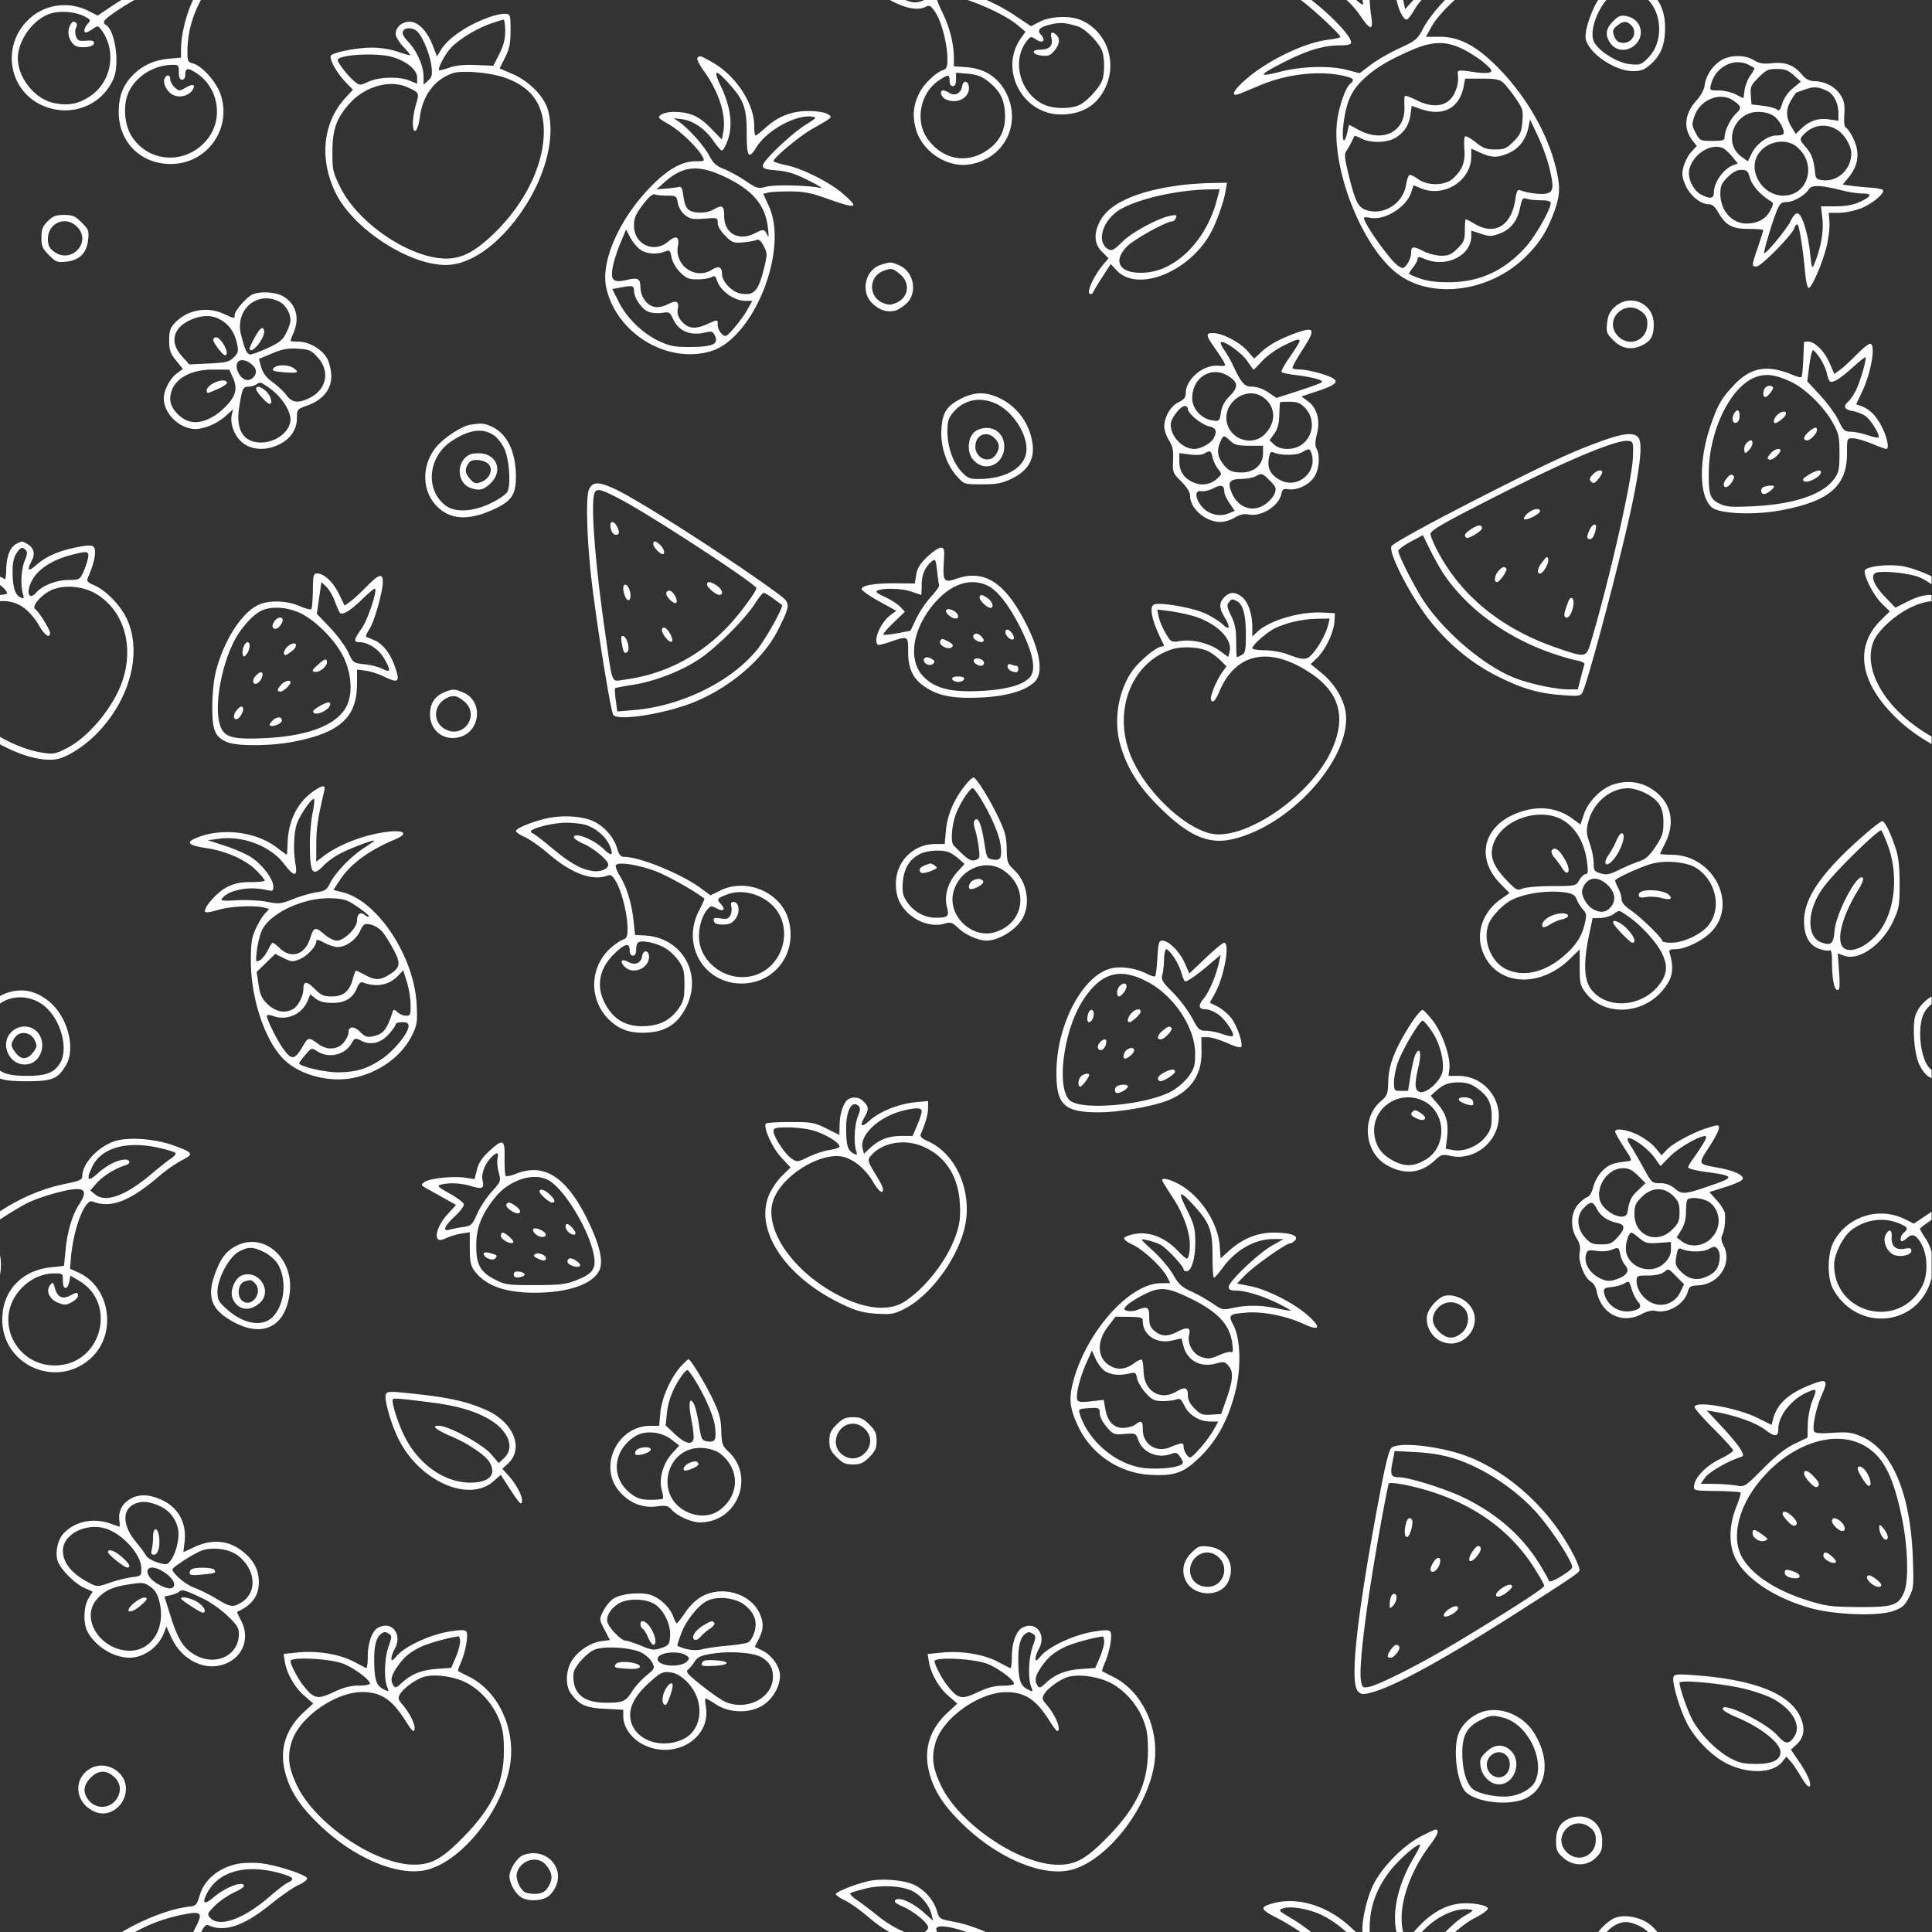 <svg width="250" height="250" fill="none" viewBox="1 0 1000 1000" xmlns="http://www.w3.org/2000/svg"><rect x="1" y="0" width="1000" height="1000" fill="#333333" stroke="none"/><path fill-rule="evenodd" clip-rule="evenodd" d="M.792 627.122c10.717-7.095 22.384-12.028 33.929-14.343 7.32-1.469 8.844-2.137 8.844-3.883 0-6.638 8.07-15.34 16.916-18.242 6.88-2.258 20.741-1.261 30.196 2.17 10.475 3.802 10.852 4.465 4.418 7.758-2.977 1.524-8.103 5.085-11.394 7.913-15.523 13.349-25.333 17.13-34.762 13.395-3.967-1.572-9.913 13.849-11.209 29.066l-.49 5.743 4.313 1.945c16.414 7.401 20.143 31.409 6.837 44.011-17.518 16.589-46.219 4.367-46.219-19.683 0-14.64 9.867-25.321 24.924-26.983l7.025-.774.829-8.311c.983-9.876 3.398-17.898 7.134-23.714 3.806-5.926 3.126-8.062-2.447-7.671-5.479.384-18.462 4.183-24.395 7.135-3.556 1.771-9.779 5.58-14.449 8.69v-4.222zm0 21.47c.941 3.993.91 8.243 0 12.328v-12.328zM64.132 1000c11.798-7.014 25.377-12.139 35.441-13.23 2.786-.302 3.428-1.055 4.735-5.555 2.395-8.252 9.71-14.39 19.628-16.471 2.551-.534 7.639-.715 11.306-.403 7.623.652 24.115 5.874 24.725 7.83.225.719-1.746 2.275-4.38 3.457-2.633 1.181-9.058 5.612-14.278 9.844-14.059 11.403-23.997 14.798-32.351 11.061-1.179-.528-2.12.214-3.88 3.467h-4.054c.134-.267.269-.529.405-.784 4.896-9.184 4.268-10.172-5.28-8.316-9.085 1.766-16.974 4.573-25.24 9.1h-6.778zm397.185 0c-3.575-2.03-7.319-4.684-11.038-7.889-3.973-3.421-9.349-7.23-11.946-8.462-2.597-1.232-4.723-2.703-4.723-3.266 0-1.175 10.617-5.357 17.224-6.786 6.85-1.483 18.639-.413 23.653 2.145 5.482 2.796 9.795 7.82 11.447 13.338 1.235 4.12 1.45 4.259 8.621 5.58 5.142.948 10.931 2.822 16.698 5.34h-9.912c-8.187-2.759-15.013-3.936-15.718-1.822-.079.238.059.892.363 1.822h-6.374c1.08-.685 1.781-1.542 1.781-2.392 0-2.249-7.398-8.326-13.126-10.781-3.552-1.522-4.673-2.498-3.836-3.336 1.83-1.829 8.718 1.131 14.527 6.243l5.028 4.424-.827-3.313c-1.208-4.837-5.492-9.942-10.23-12.19-5.535-2.627-16.17-3.111-24.142-1.1-3.57.9-6.973 1.934-7.56 2.298-.589.364.906 1.99 3.323 3.615 2.416 1.623 7.069 5.151 10.339 7.838 4.404 3.619 9.925 6.906 14.284 8.694h-7.856zm212.725 0c-3.089-2.205-8.591-5.516-12.349-7.421-7.466-3.787-8.37-5.127-4.446-6.59 13.255-4.943 29.906-.458 42.871 11.546 1.052.974 1.948 1.792 2.708 2.465h-5c-4.117-3.776-8.964-7.095-13.631-9.205-6.525-2.949-15.587-4.352-19.282-2.986-2.433.899-2.127 1.248 4.446 5.093 3.18 1.86 6.718 4.346 10.233 7.098h-5.55zm32.179 0c-.479-5.381 2.082-17.051 5.439-24.104 4.345-9.132 15.58-20.643 24.772-25.384 3.664-1.888 7.005-3.457 7.427-3.487 2.328-.163 1.442 2.519-2.59 7.845-10.973 14.497-16.699 32.172-14.248 43.978l.238 1.152h-3.441c-.076-.353-.148-.71-.215-1.071-1.979-10.702 1.512-24.744 9.407-37.856 2.094-3.478 3.416-6.323 2.938-6.323-2.22 0-11.854 8.672-16.214 14.594-6.994 9.5-10.109 19.082-9.786 30.656h-3.727zm26.513 0 1.704-1.882c6.762-7.472 13.836-11.67 21.466-12.741 5.91-.83 14.614.539 15.233 2.395.242.725-2.718 2.912-6.58 4.86-3.161 1.595-6.843 4.263-10.379 7.368h-5.06c3.505-3.58 7.117-6.671 9.994-8.362 4.946-2.908 5.003-3.005 2.023-3.349-7.403-.85-17.452 4.267-24.164 11.711h-4.237zm95.619 0c.4-.591.801-1.12 1.198-1.572 1.93-2.199 5.019-4.681 6.863-5.519 4.573-2.074 12.295-1.007 17.464 2.415 1.95 1.29 3.584 2.851 4.899 4.676h-4.795a15.42 15.42 0 0 0-4.211-3.023c-5.779-2.797-9.043-2.799-13.624-.005-1.209.736-2.387 1.778-3.496 3.028h-4.298zm172.437-338.572c-1.655 6.87-5.796 13.222-11.953 17.028-13.651 8.441-31.449 3.184-39.181-11.573-2.984-5.695-2.794-18.001.371-23.998 6.992-13.245 23.418-18.528 36.89-11.863l4.694 2.322 8.849-5.924.33-.22v4.222c-3.42 2.283-5.981 4.174-5.989 4.575-.008.431 1.223 2.606 2.735 4.834 1.518 2.234 2.594 4.701 3.254 7.283v13.314zm0-103.362c-2.888-1.25-4.545-3.426-6.389-7.135-2.583-5.202-3.727-20.003-1.958-25.366 1.26-3.815 4.422-7.451 8.347-9.81v3.965a14.336 14.336 0 0 0-4.056 4.924c-2.492 4.988-2.47 15.404.047 22.78.99 2.902 2.197 4.979 4.009 6.432v4.21zm0-172.998c-6.229-3.443-12.337-7.805-17.566-12.756-19.711-18.659-22.789-37.568-8.401-51.618l4.345-4.243-4.013-3.898c-4.374-4.248-9.816-14.881-8.876-17.336.773-2.012 11.091-3.274 18.695-2.286 3.875.505 10.65 2.85 15.816 5.375v4.202c-2.149-1.625-4.821-3.192-7.089-3.993-6.04-2.131-20.013-3.305-22.122-1.859-2.518 1.727-.543 6.429 5.209 12.396l5.277 5.475 6.518-3.288c4.248-2.143 8.203-3.287 11.361-3.287.286 0 .576-.005.846-.014v3.256c-3.515.308-7.303 1.474-11.355 3.499-7.959 3.977-16.328 11.685-18.607 17.138-5.443 13.03 3.659 31.207 22.279 44.494a89.822 89.822 0 0 0 7.683 4.906v3.837zM858.9 0c2.651 3.769 3.967 8.646 3.928 14.582-.057 8.742-2.193 14.083-7.489 18.732-3.222 2.829-4.947 3.495-9.064 3.495-9.257 0-22.58-8.92-24.449-16.37-.945-3.763 2.652-14.769 6.412-20.439h4.263c-5.131 5.91-8.696 16.246-6.615 21.272 2.031 4.901 12.114 11.302 18.82 11.946 5.166.496 5.834.265 9.333-3.234 7.912-7.912 7.36-22.491.113-29.984h4.748zM753.982 0c-5.141 4.542-9.943 9.984-12.351 14.358l-2.571 4.671h7.115c10.085 0 18.807 4.546 29.738 15.5 14.292 14.32 25.572 33.451 30.053 50.971 2.772 10.84 2.69 15.239-.456 23.9-3.635 10.018-7.453 16.107-14.543 23.197-18.735 18.735-49.431 22.707-67.164 8.69-18.02-14.244-33.541-53.645-30.771-78.119.854-7.553 4.338-17.714 6.763-19.726 2.675-2.221 1.906-3.055-3.987-4.318-12.397-2.659-28.86-.745-42.378 4.928-3.86 1.619-8.373 3.505-10.031 4.191-5.396 2.23-4.893-.418 1.136-5.974 11.197-10.322 31.224-20.203 43.99-21.703 3.425-.402 6.228-1.081 6.228-1.508 0-1.25-14.389-14.638-20.474-19.058h5.534c10.384 8.164 20.495 18.583 20.495 21.964 0 1.079-1.664 1.513-5.834 1.523-8.307.019-16.536 2.455-28.286 8.376-13.86 6.984-14.579 8.364-2.771 5.326 11.509-2.961 25.777-3.349 34.987-.95l6.343 1.651 5.813-4.399c3.198-2.42 9.876-6.27 14.842-8.554 8.448-3.888 9.235-4.548 12.231-10.271 2.26-4.316 6.682-9.907 11.315-14.666h5.034zm-242.34 0c5.147 2.273 10.262 5.054 14.872 8.137l8.121 5.432 4.667-2.382c5.255-2.68 14.932-3.186 20.43-1.068 13.669 5.27 19.845 21.415 13.448 35.154-4.297 9.229-12.054 13.941-22.994 13.967-19.992.051-32.258-23.302-20.738-39.481l2.362-3.317-3.817-3.218C522.388 8.499 511.288 3.235 501.847 0h9.795zm-25.6 0c.555 1.654 1.586 4.098 2.826 6.618 3.729 7.581 5.86 16.143 5.86 23.541v4.161l6.582.475c9.257.671 16.2 5.109 20.318 12.993 8.421 16.122-.669 34.3-18.649 37.292-11.509 1.915-24.471-6.452-27.815-17.954-2.032-6.988-1.505-12.757 1.749-19.133 2.33-4.569 8.572-10.57 12.186-11.716 1.893-.601 2.292-1.642 2.279-5.932-.023-7.565-2.987-19.012-6.171-23.84-2.332-3.534-3.095-4.012-4.883-3.055-4.165 2.229-11.031.837-18.698-3.45h7.971c1.982.782 3.698 1.233 4.924 1.238 1.738.008 3.497-.493 4.801-1.238h6.72zM104.986 0c-.391.729-.82 1.578-1.301 2.561-3.722 7.609-5.67 15.947-5.67 24.278 0 4.743.291 5.357 2.846 5.998 4.701 1.181 12.189 9.605 14.367 16.164 5.941 17.885-7.294 36.061-26.131 35.886-15.414-.143-26.64-11.435-26.64-26.795 0-8.12 2.09-13.757 7-18.88 4.978-5.191 11.196-8.107 18.756-8.793l6.47-.586.017-4.569c.031-7.297 2.754-18.221 6.238-25.264h4.048zM70.597 0c-3.093 1.71-6.242 3.661-9.53 5.89-6.438 4.365-7.414 5.707-5.163 7.098 4.681 2.894 7.1 19.922 3.912 27.549C53.72 55.128 36.61 61.281 22.003 54.134c-16.66-8.151-20.048-30.225-6.685-43.586 8.33-8.33 21.006-10.249 31.69-4.798l4.547 2.32 7.681-5.154A105.809 105.809 0 0 1 63.841 0h6.756zM.792 298.362c.995.488 1.928.983 2.768 1.472.305.178.604-2.136.664-5.142.135-6.779 2.078-11.668 5.25-13.2 3.123-1.51 2.79-1.499 5.246-.184 3.69 1.974 4.675 5.106 2.764 8.798-2.755 5.329-1.973 6.091 2.352 2.294 4.745-4.166 10.928-7 19.093-8.751 9.898-2.122 11.311-1.827 11.255 2.356-.043 3.192-1.151 7.08-3.788 13.279-.618 1.453.102 2.267 3.117 3.527 6.038 2.523 13.689 10.27 16.991 17.206 7.891 16.569 2.558 39.68-13.25 57.416-6.856 7.693-16.944 14.502-23.002 15.525-7.575 1.28-18.692-1.897-29.46-7.825v-3.835c7.208 4.087 14.677 6.998 20.942 8.072 6.723 1.151 7.42 1.057 13.274-1.807 11.857-5.801 25.386-22.252 29.696-36.112 5.553-17.854.112-35.389-13.617-43.876-6.912-4.274-17.103-5.14-23.746-2.021-5.088 2.39-10.162 8.423-8.135 9.675 1.755 1.085 7.69 10.646 7.69 12.387 0 3.191-2.947 1.112-5.828-4.111-1.676-3.041-5.127-7.033-7.667-8.873-3.706-2.684-7.914-3.834-12.609-3.448v-3.25c2.206-.084 3.88-.451 3.88-.886 0-.99-1.647-2.745-3.88-4.45v-4.236zm0 217.324a19.993 19.993 0 0 1 3.476-1.638c8.061-2.873 15.55-1.317 22.57 4.691 9.23 7.902 13.364 23.944 8.37 32.476-4.271 7.293-7.047 8.433-20.54 8.433-6.806 0-10.963-.31-13.876-1.531v-4.169c2.821 2.187 7.09 2.918 14.215 2.92 9.673.002 13.78-1.521 16.884-6.257 5.096-7.778.259-24.227-9.05-30.769-7.019-4.932-16.194-4.67-22.049-.213v-3.943zM703.023 0c3.224 2.835 3.852 2.907 3.403 1.117A7.975 7.975 0 0 1 706.238 0h3.715c.081 2.626.339 5.355.766 8.209 1.193 7.948-.283 7.82-5.953-.516-1.776-2.614-4.111-5.246-6.754-7.693h5.011zm24.272 0 .986 4.75L732.578 0h4.238c-1.469 1.651-2.774 3.413-3.85 5.249-1.575 2.69-3.307 4.89-3.846 4.89-1.731 0-4.034-4.51-5.266-10.139h3.441zM254.088 8.942c3.087-1.112 6.863-1.923 8.391-1.802 2.697.214 2.778.464 2.778 8.563 0 6.692-.557 9.468-2.816 14.026l-2.815 5.683 6.992 3.047c8.18 3.563 15.849 11.325 17.876 18.09 4.806 16.041-2.642 40.225-18.27 59.334-11.257 13.761-23.894 21.457-34.926 21.268-19.338-.333-47.497-18.884-56.537-37.247-8.613-17.495-6.703-36.426 4.96-49.16l3.946-4.307-3.823-3.981c-4.77-4.965-8.812-12.433-7.461-13.785 1.769-1.769 13.768-4.051 21.199-4.032 4.154.011 9.814.913 13.323 2.124 3.354 1.158 6.237 1.97 6.404 1.802.168-.168-1.453-2.167-3.6-4.444-2.147-2.276-3.903-5.188-3.903-6.472 0-3.564 3.224-6.398 7.279-6.398 4.449 0 9.083 4.857 12.052 12.631l2.033 5.324 1.974-3.247c3.831-6.299 13.493-12.89 24.944-17.017zm-50.076 20.551c-7.883-2.373-28.21-1.213-28.21 1.61 0 1.422 5.425 8.369 8.486 10.864 2.898 2.364 2.952 2.366 7.495.303 5.554-2.522 15.883-2.773 21.281-.517l3.854 1.61v-3.22c0-3.986-5.303-8.362-12.906-10.65zm58.056 10.632c-7.51-2.596-21.774-3.823-26.521-2.281-9.496 3.083-15.826 11.504-17.271 22.972-.945 7.5-3.58 9.658-3.58 2.932 0-2.398.733-6.797 1.629-9.774 1.791-5.954 1.734-6.064-4.65-8.905-8.894-3.961-21.77-.318-29.609 8.376-6.911 7.666-8.971 13.404-9.009 25.093-.031 9.409.235 10.602 4.117 18.456 9.132 18.475 35.485 36.39 54.19 36.836 8.053.193 14.807-3.122 24.132-11.846 16.767-15.685 26.985-36.097 26.985-53.911 0-14.19-6.548-23.156-20.413-27.948zm.411-24.073c0-3.252-.375-5.896-.834-5.876-.458.02-3.399.922-6.536 2.007-8.136 2.812-17.881 8.962-21.599 13.631-3.013 3.784-5.961 9.774-5.19 10.544.194.194 2.584-.42 5.31-1.365 3.354-1.161 7.832-1.594 13.847-1.339l8.89.377 3.056-6.033c2.195-4.334 3.056-7.7 3.056-11.946zm-45.22.518c-2.217-2.45-6.844-2.597-7.746-.246-.413 1.075.64 3.093 2.75 5.279 4.451 4.607 7.933 12.426 7.964 17.878l.025 4.34 2.342-2.117c1.968-1.778 2.244-2.961 1.719-7.394-.676-5.737-4.193-14.58-7.054-17.74zM617.55 803.869c3.634-3.634 4.3-3.876 9.133-3.332 9.235 1.042 13.961 9.517 10.067 18.061-3.744 8.219-17.63 8.069-21.878-.235-2.523-4.934-1.535-10.28 2.678-14.494zm14.467 2.425c-1.72-1.721-3.998-2.728-6.162-2.728-4.724 0-8.89 4.311-8.89 9.201 0 5.016 3.804 8.578 9.159 8.578 7.724 0 11.443-9.502 5.893-15.051zM364.61 826.143c11.03-5.799 25.926-.839 30.032 9.998 1.699 4.483 1.475 7.504-.903 12.168l-2.088 4.095 4.018 1.973c4.934 2.42 9.049 8.341 9.049 13.014 0 5.981-4.396 12.99-10.001 15.944-6.895 3.634-16.648 3.131-23.183-1.194-2.503-1.655-4.867-3.011-5.254-3.011-.387 0-.376 1.742.023 3.873 3.097 16.508-15.805 28.232-32.28 20.022-6.183-3.081-10.426-9.079-10.426-14.74v-3.32l-9.471-.498c-10.087-.529-13.133-1.889-17.584-7.852-2.992-4.007-2.798-11.78.422-16.991 3.133-5.069 9.673-9.41 15.321-10.168l4.404-.59-2.782-5.359c-2.777-5.353-2.777-5.365-.712-9.522 1.138-2.29 3.407-5.139 5.042-6.333 3.322-2.427 12.055-3.632 18.101-2.498 5.017.941 11.201 6.304 12.997 11.27.758 2.097 1.653 3.795 1.989 3.772.335-.022 2.36-2.613 4.499-5.759 2.452-3.605 5.701-6.672 8.787-8.294zm21.529 4.387c-4.573-3.487-13.479-4.496-18.719-2.121-4.842 2.197-11.196 10.071-13.849 17.164-1.249 3.338-2.128 6.145-1.954 6.237 3.837 2.05 9.149 2.827 12.772 1.869 2.318-.613 8.214-1.454 13.103-1.87 4.891-.417 9.748-1.198 10.796-1.738 1.048-.539 2.495-2.947 3.215-5.351 1.674-5.59-.041-10.13-5.364-14.19zm-21.077 10.762c3.977-2.425 4.811-2.597 5.687-1.177.337.544-.749 1.882-2.412 2.972-1.665 1.09-3.829 2.974-4.812 4.187-.995 1.23-2.358 1.853-3.08 1.406-1.907-1.179.342-4.781 4.617-7.388zm-25.284-11.014c-4.896-3.026-14.371-3.077-18.884-.103-4.041 2.664-6.289 6.579-5.46 9.506.86 3.034 7.091 9.44 9.214 9.472.951.015 4.599 1.207 8.108 2.65 5.741 2.361 6.799 2.481 10.557 1.195 3.829-1.31 4.205-1.814 4.52-6.051.453-6.056-3.237-13.692-8.055-16.669zm-7.291 10.449c0-2.893 3.107-1.675 5.465 2.141 2.429 3.929 3.082 8.481 1.217 8.481-.601 0-1.801-1.689-2.665-3.754-.862-2.065-2.119-4.094-2.792-4.51-.674-.417-1.225-1.477-1.225-2.358zm.306 14.569c-5.478-2.674-19.596-3.464-24.219-1.356-4.303 1.964-10.484 8.988-10.709 12.172-.724 10.331 4.803 15.257 17.085 15.225 8.404-.021 9.98-.708 13.092-5.707 1.528-2.454 4.864-6.172 7.414-8.263 4.492-3.683 4.588-3.898 3.084-6.913-.853-1.711-3.44-4.032-5.747-5.158zm-13.131 6.128c1.435-2.321 13.302-.938 12.496 1.456-.263.785-2.651 1.104-6.435.858-6.667-.433-7.118-.604-6.061-2.314zm37.05-4.237c-3.859-3.191-15.335-2.066-15.335 1.505 0 3.794 11.744 4.725 15.258 1.211 1.245-1.246 1.261-1.739.077-2.716zm38.504.64c-4.263-2.489-16.525-3.371-25.821-1.855-5.685.926-7.339 1.689-8.876 4.091-1.038 1.625-2.601 3.507-3.475 4.184-1.289.999.068 2.547 7.208 8.225 4.837 3.848 10.404 7.669 12.371 8.494 10.539 4.415 23.161-1.523 24.34-11.451.621-5.231-1.266-9.071-5.747-11.688zm-30.905 2.968c.529-1.377 2.006-1.698 6.665-1.441 8.33.458 8.039 2.479-.414 2.882-5.963.284-6.835.083-6.251-1.441zm-8.162 9.279c-2.943-2.824-5.481-4.181-8.408-4.498-3.734-.402-4.86.144-10.32 5.011-7.71 6.871-10.946 12.887-10.144 18.86 1.44 10.731 15.207 16.252 27.084 10.86 10.758-4.885 11.696-20.727 1.788-30.233zm-11.058 5.065c1.707-3.579 4.065-5.122 4.065-2.659 0 2.314-2.796 9.984-3.64 9.984-1.916 0-2.134-3.741-.425-7.325zm-148.558-32.532c7.115-4.136 13.068 3.354 8.717 10.964-.873 1.528-1.606 3.692-1.628 4.809-.03 1.595.572 1.302 2.82-1.369 4.072-4.839 17.223-10.93 26.968-12.493 6.431-1.03 8.338-1.015 9.009.069 1.091 1.768-.498 10.555-2.884 15.941-1.018 2.298-1.648 4.298-1.399 4.445.248.146 2.853 1.474 5.787 2.951 15.528 7.814 24.521 28.105 20.832 46.998-4.436 22.718-24.156 47.492-41.913 52.654-14.598 4.244-38.055-5.302-56.417-22.959-10.392-9.995-15.378-17.661-17.892-27.506-2.979-11.673.351-22.26 9.719-30.895l4.873-4.491-4.667-4.061c-4.992-4.341-9.045-11.498-10.061-17.764l-.626-3.855 7.625-.757c9.896-.981 21.357.906 28.578 4.706 3.145 1.656 6.093 3.18 6.552 3.387.459.207.833-2.431.833-5.864 0-7.026 2.121-13.136 5.174-14.91zm5.903 3.14c-1.968-1.244-2.389-1.268-3.965-.215-2.539 1.695-3.778 5.903-3.778 12.828 0 10.739.927 13.95 4.573 15.835 3.157 1.632 3.161 1.63 2.073-1.231-1.702-4.479-1.293-14.967.814-20.844 1.669-4.657 1.706-5.474.283-6.373zm36.707 4.007c0-1.568-.375-2.81-.834-2.762-4.651.493-15.877 3.618-19.551 5.442-5.968 2.962-8.807 5.4-12.321 10.577-3.031 4.466-3.464 6.766-1.778 9.431.877 1.387 1.534 1.187 4.15-1.261 4.95-4.634 10.318-6.793 18.305-7.364l7.434-.532 2.298-5.341c1.263-2.937 2.297-6.623 2.297-8.19zm-61.625 10.985c-8.34-2.488-26.163-3.13-26.163-.942 0 1.779 3.808 9.056 6.555 12.524 5.588 7.056 7.413 7.466 15.714 3.54 5.165-2.444 8.814-3.397 13.013-3.397 3.208-.002 5.834-.463 5.834-1.026 0-2.213-9.649-9.117-14.953-10.699zm64.426 10.019c-6.791-3.322-17.027-4.509-22.248-2.578-4.398 1.626-10.223 6.027-11.748 8.877-.98 1.832-.799 2.756.917 4.678 3.908 4.38 7.106 10.662 6.724 13.212-.312 2.082-1.226 1.194-5.273-5.129-6.586-10.29-12.388-14.022-21.802-14.022-14.153 0-32.959 13.412-36.66 26.145-2.211 7.604-1.492 13.156 2.886 22.289 9.499 19.817 40.472 40.8 60.37 40.895 9.238.045 14.639-2.945 25.7-14.223 15.01-15.308 20.94-27.888 20.998-44.547.028-7.823-.509-11.368-2.463-16.276-3.288-8.264-9.973-15.686-17.401-19.321zm625.28-2.848c.537-1.398 2.406-1.51 12.148-.735 31.906 2.543 49.917 10.355 54.269 23.536 1.674 5.078.775 8.944-2.864 12.318l-2.8 2.596 4.421 6.48c4.579 6.704 6.835 12.586 4.83 12.586-.619 0-2.491-2.376-4.16-5.278-1.669-2.903-4.034-6.385-5.258-7.735l-2.224-2.457-2.089 2.654c-4.708 5.989-17.389 6.47-28.408 1.078-8.127-3.976-17.074-13.128-21.299-21.787-3.898-7.992-7.511-20.79-6.566-23.256zm33.756 5.555c-12.224-2.521-30.652-4.012-30.652-2.479 0 2.459 3.777 13.531 6.348 18.608 3.702 7.31 12.305 16.22 19.476 20.172 4.899 2.699 7.132 3.224 13.783 3.239 8.417.019 12.621-2.019 12.621-6.116 0-4.765-9.975-12.682-22.79-18.086-3.619-1.525-6.763-3.327-6.99-4.001-1.565-4.7 21.805 6.383 28.058 13.305 4.421 4.892 6.079 4.999 8.979.574 3.847-5.871-1.631-14.758-12.329-19.996-3.525-1.725-10.952-4.075-16.504-5.22zm-133.29 12.79c9.274-3.432 21.311 1.19 27.173 10.436 8.828 13.92 7.103 28.602-4.003 34.071-9.017 4.439-27.977 1.903-32.031-4.284-3.987-6.084-5.597-21.017-3.088-28.623 1.622-4.917 6.387-9.541 11.949-11.6zm11.824 2.943c-5.857-1.627-6.959-1.51-12.548 1.322-6.693 3.393-9.134 7.921-9.082 16.853.05 8.597 1.952 15.37 5.167 18.389 2.979 2.799 13.704 4.897 19.884 3.889 5.896-.961 11.091-4.124 12.75-7.763 5.036-11.053-3.995-29.309-16.171-32.69zm-9.42 17.764c4.284-4.284 9.179-4.53 13.052-.657 5.801 5.8 1.646 17.275-6.252 17.275-4.391 0-8.74-4.163-9.529-9.117-.566-3.556-.196-4.575 2.729-7.501zm10.7 1.695c-4.528-4.528-11.986.743-9.809 6.933 1.457 4.14 6.315 5.719 9.299 3.019 2.687-2.431 2.948-7.514.51-9.952zm-509.141 51.626c10.504-4.223 20.898 4.658 17.501 14.951-.702 2.131-2.559 4.881-4.125 6.112-3.466 2.727-10.987 2.988-14.53.506-3.02-2.115-5.799-7.254-5.793-10.711.005-3.515 3.927-9.644 6.947-10.858zm11.618 4.69c-4.407-4.815-13.069-2.094-14.757 4.634-.767 3.052 1.94 8.946 4.572 9.956.99.379 2.967.69 4.395.69 4.125 0 6.074-1.146 7.877-4.635 1.918-3.711 1.28-6.965-2.087-10.645zm-235.92-49.356c7.684-4.825 18.582.898 18.819 9.881.221 8.473-7.836 15.142-15.193 12.577-10.736-3.743-12.825-16.68-3.625-22.458zm12.038 3.506c-3.936-3.096-7.68-2.756-11.479 1.043-3.635 3.637-4.116 7.241-1.468 11.021 4.065 5.803 12.255 5.232 15.52-1.081 2.063-3.987 1.1-8.094-2.573-10.983zm470.517-76.461c7.115-4.136 13.068 3.354 8.716 10.965-.872 1.528-1.604 3.692-1.627 4.808-.031 1.596.573 1.303 2.82-1.369 4.071-4.838 17.223-10.93 26.967-12.492 6.432-1.03 8.338-1.016 9.01.069 1.091 1.768-.499 10.554-2.885 15.94-1.017 2.298-1.648 4.299-1.399 4.445.248.147 2.854 1.475 5.789 2.952 15.526 7.814 24.52 28.104 20.831 46.998-4.436 22.718-24.157 47.492-41.914 52.654-14.598 4.243-38.055-5.302-56.416-22.96-10.393-9.994-15.379-17.66-17.892-27.505-2.98-11.673.351-22.261 9.719-30.895l4.872-4.492-4.667-4.06c-4.991-4.342-9.044-11.498-10.061-17.764l-.626-3.855 7.626-.757c9.895-.981 21.357.906 28.578 4.706 3.144 1.656 6.093 3.179 6.551 3.387.459.207.834-2.431.834-5.864 0-7.026 2.12-13.136 5.174-14.911zm5.904 3.141c-1.969-1.245-2.39-1.268-3.966-.216-2.539 1.696-3.779 5.903-3.779 12.828 0 10.739.927 13.951 4.573 15.836 3.157 1.632 3.162 1.63 2.074-1.232-1.702-4.478-1.294-14.966.813-20.843 1.669-4.658 1.707-5.474.285-6.373zm36.706 4.007c0-1.568-.375-2.81-.834-2.763-4.651.494-15.878 3.619-19.551 5.442-5.969 2.963-8.808 5.401-12.321 10.578-3.031 4.466-3.464 6.765-1.779 9.431.878 1.387 1.535 1.187 4.151-1.261 4.949-4.634 10.317-6.793 18.304-7.364l7.434-.533 2.299-5.34c1.263-2.937 2.297-6.623 2.297-8.19zm-61.626 10.984c-8.34-2.488-26.163-3.13-26.163-.942 0 1.779 3.808 9.057 6.555 12.525 5.589 7.055 7.413 7.465 15.714 3.539 5.165-2.443 8.815-3.397 13.013-3.397 3.209-.001 5.835-.462 5.835-1.025 0-2.213-9.65-9.117-14.954-10.7zm64.428 10.019c-6.792-3.321-17.029-4.508-22.25-2.578-4.398 1.627-10.222 6.028-11.748 8.878-.979 1.831-.799 2.756.917 4.677 3.909 4.381 7.107 10.663 6.724 13.213-.312 2.081-1.225 1.193-5.273-5.13-6.586-10.29-12.388-14.021-21.802-14.021-14.153 0-32.958 13.411-36.66 26.145-2.21 7.603-1.491 13.156 2.886 22.288 9.499 19.818 40.472 40.801 60.37 40.896 9.238.045 14.64-2.946 25.7-14.224 15.011-15.307 20.94-27.887 20.998-44.546.028-7.823-.508-11.368-2.461-16.276-3.289-8.265-9.974-15.687-17.401-19.322zm237.781 70.541c8.935-3.656 17.156 1.857 17.2 11.537.021 4.465-.52 5.908-3.223 8.612-4.61 4.609-11.86 4.612-17.015.005-3.178-2.839-3.63-3.93-3.63-8.773 0-5.815 2.186-9.546 6.668-11.381zm10.962 4.587c-8.966-7.054-20.157 4.715-12.123 12.748 5.868 5.87 15.052 1.947 15.052-6.43 0-3.014-.731-4.59-2.929-6.318zM634.745 309.063c2.797-2.797 5.607-2.82 9.096-.076 3.177 2.499 5.35 8.869 5.35 15.678v4.788l2.503-2.352c6.398-6.011 22.071-10.653 33.885-10.037l6.395.333-.275 4.428c-.344 5.538-4.728 14.652-9.035 18.778l-3.273 3.136 5.735 4.66c6.394 5.194 11.309 13.2 12.345 20.11 3.534 23.565-28.786 59.56-59.269 66.011-12.118 2.565-22.494-2.169-37.408-17.065-10.62-10.608-16.335-19.723-19.838-31.641-3.679-12.518-1.318-27.769 5.929-38.301 3.615-5.255 12.691-12.812 15.448-12.864.816-.015 1.29-.402 1.055-.861-6.073-11.849-7.935-19.77-4.922-20.927 3.206-1.23 19.81 1.687 26.18 4.6 3.416 1.562 7.584 4.156 9.265 5.764 3.68 3.519 4.113 1.476.829-3.91-2.808-4.606-2.807-7.44.005-10.252zm-16.791 9.597c-3.295-.918-8.688-2.011-11.988-2.426l-5.999-.757.734 3.662c.403 2.014 2.013 5.847 3.578 8.517 2.825 4.821 2.879 4.85 7.725 4.123 6.437-.965 14.963 1.169 20.394 5.103l4.363 3.16.682-2.72c1.69-6.731-7.192-15.236-19.489-18.662zm70.549 4.571.735-3.056-6.411.095c-7.459.11-15.715 1.965-21.86 4.909-4.285 2.054-11.776 8.677-11.776 10.412 0 .492 2.876.927 6.39.969 3.515.04 8.64.919 11.39 1.951 9.07 3.406 10.438 3.346 13.761-.605 3.459-4.111 6.706-10.242 7.771-14.675zm-61.917 13.972c-4.456-2.305-13.766-2.844-19.068-1.105-20.971 6.882-30.642 31.957-21.243 55.088 7.106 17.49 26.529 36.523 40.984 40.164 17.057 4.294 50.883-18.312 62.304-41.638 8.505-17.366 5.334-30.735-9.708-40.95-21.5-14.601-39.294-11.104-47.821 9.398-1.895 4.558-3.522 6.081-4.246 3.971-.577-1.686 2.819-9.923 5.842-14.169l2.188-3.074-3.013-3.013c-1.659-1.658-4.456-3.761-6.219-4.672zm14.784-25.941c-2.63-1.407-2.768-1.389-4.38.551-1.094 1.319-.851 2.673 1.251 6.946 2.01 4.086 2.611 7.157 2.613 13.362.001 4.431.161 8.057.354 8.057.193 0 1.318-.518 2.5-1.15 1.86-.996 2.149-2.393 2.149-10.392 0-10.241-1.417-15.73-4.487-17.374zm-410.697 47.181c4.44-1.932 5.511-1.934 10.099-.018 10.221 4.271 9.198 19.756-1.518 22.967-8.274 2.479-15.669-3.029-15.669-11.668 0-5.481 2.349-9.218 7.088-11.281zm10.607 4.614c-3.7-3.112-5.899-3.487-9.36-1.593-6.822 3.73-6.988 12.614-.301 16.071 9.57 4.95 17.905-7.54 9.661-14.478zm259.135 43.631c1.864-2.354 3.855-4.281 4.421-4.281 1.467 0 8.302 10.983 13.047 20.962 3.295 6.929 4.063 9.857 4.185 15.962.139 6.859.439 7.744 3.647 10.741 6.377 5.956 8.589 15.899 5.294 23.786-2.732 6.538-12.371 12.969-19.483 12.997-3.927.017-10.796-2.993-14.233-6.234-3.372-3.181-4.178-3.462-7.335-2.556-6.514 1.868-14.502-.697-19.884-6.384-3.821-4.038-5.349-8.151-5.349-14.395 0-11.341 9.054-20.43 20.353-20.43h4.884l.678-7.264c.732-7.846 4.103-15.743 9.775-22.904zm19.959 43.807c-9.257-6.238-22.296-.808-25.752 10.725-3.649 12.177 9.126 24.952 21.303 21.303 15.394-4.612 17.939-22.937 4.449-32.028zm-15.922 5.326c2.318-1.368 4.939-1.096 5.492.568.378 1.133-4.1 3.803-6.378 3.803-1.805 0-1.165-3.162.886-4.371zm-11.595-14.381c-3.489-1.797-11.421-1.495-15.666.598-5.463 2.692-8.394 7.55-8.897 14.748-.356 5.101.023 6.855 2.17 10.013 3.476 5.115 9.042 8.209 14.768 8.209 6.523 0 7.187-.636 5.878-5.623-1.511-5.761.537-12.68 5.321-17.975l3.805-4.212-2.476-2.255c-1.363-1.239-3.568-2.815-4.903-3.503zm-13.408 6.563c1.374-.553 2.75-1.029 3.056-1.058.974-.095 3.847 1.998 3.301 2.404-1.842 1.378-6.972 2.987-7.83 2.457-1.771-1.094-1.127-2.759 1.473-3.803zm29.441-34.205c-1.936-3.21-3.91-5.834-4.388-5.834-1.761 0-7.622 9.419-9.229 14.829-1.778 5.99-2.144 12.816-.782 14.618.462.612 2.655 2.786 4.872 4.833 3.088 2.849 4.61 3.539 6.494 2.941 2.256-.716 2.402-1.258 1.736-6.5-.399-3.145-1.26-7.39-1.915-9.432-.804-2.514-.824-4.079-.061-4.842 1.727-1.726 3.391 2.295 4.858 11.726 1.237 7.961 1.422 8.319 4.542 8.776 3.916.575 4.64-.797 3.896-7.394-.593-5.263-4.576-14.688-10.023-23.721zm326.562-7.532c8.587-3.061 17.109-1.404 23.78 4.623 7.263 6.561 8.547 16.183 3.461 25.941-1.302 2.497-2.366 4.774-2.366 5.061 0 .286 2.626.525 5.834.532 21.62.04 34.688 25.423 20.567 39.942-4.422 4.545-13.436 8.916-18.418 8.93-2.988.009-3.578.38-3.111 1.956 2.59 8.713 1.493 13.705-4.459 20.293-10.75 11.899-30.023 12.079-38.964.365-2.841-3.721-3.121-4.916-3.121-13.304v-9.214l-5.001 4.886c-15.828 15.469-37.847 13.996-44.951-3.006-4.172-9.982-.408-21.287 9.332-28.037l4.279-2.966-4.869-5.011c-12.305-12.661-9.029-28.69 7.317-35.789 10.917-4.74 21.48-3.994 29.91 2.112l4.391 3.181 1.763-5.305c2.103-6.332 8.546-13.022 14.626-15.19zm43.216 42.817c-4.657-2.878-15.187-3.892-22.229-2.14-5.46 1.359-19.448 7.717-19.448 8.842 0 .45.746 2.251 1.66 4.002.912 1.751 1.662 4.284 1.667 5.63.005 1.635 1.62 3.556 4.862 5.788 5.17 3.556 16.258 14.384 16.258 15.876 0 .491 2.127.887 4.723.881 6.019-.014 15.066-4.205 18.892-8.753 7.394-8.787 4.267-23.543-6.385-30.126zm-26.397 11.909c4.484-.675 10.601.35 12.435 2.081 2.385 2.251.79 2.98-3.765 1.722-2.221-.614-5.767-.834-7.881-.492-3.013.489-3.846.248-3.846-1.114 0-1.045 1.221-1.921 3.057-2.197zm-19.932-3.582c-5.142-4.326-10.178-3.161-12.284 2.84-1.019 2.9 2.125 8.586 5.794 10.484 4.084 2.112 7.213 1.399 9.555-2.174 2.25-3.433 1.091-7.654-3.065-11.15zm-20.541 4.621c-8.963-1.481-21.895.303-28.703 3.959-4.425 2.377-10.134 8.448-11.6 12.332-3.159 8.383 1.219 19.595 9.118 23.344 8.987 4.263 20.178 1.62 30.096-7.11 6.15-5.414 9.144-10.101 10.605-16.608.962-4.276.827-5.264-.977-7.189-1.149-1.228-2.582-3.536-3.186-5.129-.833-2.199-2.122-3.066-5.353-3.599zm-7.884 12.024c3.964-1.751 8.685-1.735 8.72.027.013.612-1.389 1.399-3.113 1.753-1.724.352-4.516 1.546-6.203 2.65-1.687 1.106-3.364 1.714-3.726 1.353-1.347-1.348.809-4.232 4.322-5.783zm40.1.446c-5.367-3.692-4.644-3.576-7.925-1.29-1.414.984-4.415 1.849-6.667 1.923l-4.099.132-1.852 8.853c-2.849 13.632-2.632 22.466.673 27.329 7.414 10.911 25.663 10.369 35.07-1.044 4.536-5.503 5.187-9.88 2.406-16.169-2.576-5.823-10.819-15.061-17.606-19.734zm-7.949 3.336c-.966-2.548 3.851-.542 7.184 2.992 3.656 3.877 4.858 7.144 2.629 7.144-1.105 0-9.102-8.26-9.813-10.136zm16.461-67.373c-2.692-1.375-6.662-2.489-8.825-2.476-9.36.058-18.073 7.454-20.627 17.512-1.121 4.415-1.013 5.995.747 11.006 1.132 3.218 2.057 7.791 2.057 10.162 0 3.902.345 4.416 3.612 5.4 3.033.914 4.59.608 9.724-1.909 3.362-1.649 8.012-3.613 10.337-4.367 3.21-1.04 5.214-2.855 8.334-7.556 3.547-5.341 4.11-7.064 4.11-12.593 0-7.763-2.362-11.548-9.469-15.179zm-14.935 24.789c.909-2.174 2.145-3.953 2.748-3.953 3.028 0-.847 10.731-5.342 14.796-3.237 2.928-4.216.355-1.38-3.627 1.277-1.794 3.066-5.041 3.974-7.216zm-28.486-11.214c-11.478-6-29.477-.111-34.523 11.294-3.004 6.791-1.392 12.216 5.921 19.949 5.195 5.494 5.768 5.807 8.526 4.644 1.627-.685 8.512-1.268 15.302-1.293 12.312-.046 12.349-.055 14.117-3.133.974-1.698 2.461-3.087 3.305-3.087 1.237 0 1.357-1.3.618-6.702-1.379-10.082-6.218-17.99-13.266-21.672zm-4.946 16.233c1.555-2.514 4.418-.22 7.613 6.095 2.415 4.773.613 7.477-2.09 3.137-1.096-1.761-2.954-4.291-4.127-5.621-1.174-1.33-1.802-2.955-1.396-3.611zm-640.647-30.907c4.704-3.169 6.035-3.173 5.3-.012-3.334 14.349-4.087 19.36-4.103 27.357l-.019 9.299 3.611-2.751c5.901-4.498 14.945-8.63 23.899-10.919 14.599-3.735 23.471-2.123 12.843 2.333-13.059 5.475-22.583 12.494-27.954 20.603l-3.549 5.358 4.974 1.262c17.952 4.559 36.787 33.083 38.132 57.748.482 8.842.244 10.645-2.056 15.558-5.375 11.48-17.509 20.275-31.554 22.872-11.912 2.202-26.351-1.627-34.516-9.153-9.929-9.152-17.557-31.171-17.649-50.946-.045-9.879.336-12.518 2.491-17.211 1.399-3.048 3.546-6.608 4.77-7.911l2.226-2.37-2.558-.685c-4.945-1.324-17.983-.695-23.838 1.151-3.255 1.025-6.265 1.519-6.688 1.095-1.546-1.546 5.832-10.098 11.01-12.762 3.976-2.047 7-2.701 12.491-2.701 3.985 0 7.245-.361 7.245-.802 0-.44-1.841-2.697-4.092-5.014-5.473-5.636-15.685-10.233-26.189-11.79-10.312-1.529-11.118-3.314-2.779-6.136 12.805-4.332 29.13-1.922 39.237 5.792 2.725 2.081 5.075 3.778 5.223 3.773.147-.005.34-2.632.429-5.838.328-11.822 5.181-21.484 13.663-27.2zm48.961 121.751c0-1.512-.848-2.027-3.334-2.027-1.833 0-3.333.482-3.333 1.072 0 .59-1.538 2.825-3.419 4.966-4.149 4.726-9.396 6.051-14.29 3.61-3.296-1.645-3.435-1.606-5.251 1.468-3.521 5.961-11.811 7.782-17.743 3.894-2.81-1.841-2.921-1.806-6.037 1.836-1.747 2.042-3.196 4.018-3.221 4.393-.105 1.583 13.274 4.738 19.957 4.705 9.498-.047 15.167-1.75 22.717-6.825 6.424-4.317 13.954-13.542 13.954-17.092zm-13.623-48.889c-1.37-1.632-4.077-3.288-6.016-3.681-3.24-.655-3.684-.382-5.467 3.376-2.168 4.568-7.343 8.263-11.582 8.269-1.536.002-4.661-.997-6.945-2.22-3.166-1.697-4.15-1.865-4.15-.706 0 2.603-4.643 7.571-8.632 9.238-3.462 1.447-4.22 1.393-8.215-.584l-4.4-2.178-9.604 9.334.998 6.617c.821 5.448 1.678 7.255 4.852 10.229 4.046 3.79 8.695 4.685 12.838 2.467 2.682-1.435 5.495-6.761 5.495-10.402 0-4.31 1.668-4.343 5.892-.119 3.267 3.267 4.67 3.887 8.789 3.887 5.986 0 9.189-2.618 10.879-8.894.658-2.443 1.428-4.441 1.712-4.441.285 0 2.383 1 4.664 2.222 5.183 2.779 7.682 2.79 12.165.056 6.067-3.699 6.496-5.858 2.614-13.137-1.868-3.5-4.518-7.701-5.887-9.333zm14.667 37.694c-.038-3.209-.913-8.503-1.945-11.766l-1.877-5.933-2.664 2.845c-4.484 4.786-11.261 6.097-18.013 3.484-1.274-.494-2.192.29-3.206 2.738-2.256 5.445-6.114 7.799-12.788 7.799-4.113 0-6.631-.645-8.613-2.204l-2.802-2.204-1.326 3.205c-2.933 7.08-10.587 10.557-17.746 8.061-1.952-.68-3.406-.75-3.406-.164 0 2.123 5.416 12.938 8.737 17.446 4.126 5.6 5.722 5.355 9.734-1.49 2.944-5.025 3.084-5.046 8.288-1.261 4.394 3.196 9.767 2.896 12.876-.719 1.426-1.658 2.592-4.003 2.592-5.21 0-3.463 2.818-3.652 6.063-.406 2.413 2.411 3.63 2.843 6.44 2.281 5.442-1.089 7.297-3.31 10.197-12.208.635-1.949.824-1.968 2.692-.278 1.105 1 3.095 1.818 4.422 1.818 2.178 0 2.406-.567 2.345-5.834zm-27.218-50.375c-5.486-3.778-7.118-4.329-13.643-4.606-13.999-.593-31.565 7.407-35.983 16.388-1.047 2.127-2.248 6.8-2.669 10.385-.739 6.3-.69 6.479 1.48 5.318 1.236-.662 3.085-2.97 4.111-5.13 1.024-2.16 2.188-3.928 2.583-3.928.397 0 2.113 1.333 3.814 2.964 5.747 5.505 12.826 3.196 15.456-5.043 1.942-6.083 2.743-6.368 7.112-2.532 2.255 1.981 5.224 3.5 6.837 3.5 3.786 0 10.406-6.603 10.406-10.38 0-3.449 1.754-4.728 3.965-2.893.905.751 1.896 1.115 2.204.808.306-.308-2.246-2.49-5.673-4.851zm-23.442-49.081c.801-3.819 1.044-6.945.54-6.945-1.465 0-7.364 8.706-8.755 12.921-1.596 4.836-1.899 13.78-.705 20.792 1.166 6.834-.698 6.754-6.066-.263-6.939-9.069-21.244-14.535-33.592-12.837l-5.663.779 8.956 2.916c4.925 1.605 11.045 4.302 13.598 5.994 5.604 3.714 11.295 11.25 11.295 14.957 0 2.476-.3 2.632-3.612 1.871-8.855-2.037-19.21-.095-22.843 4.285-1.094 1.316.066 1.476 7.588 1.041 4.884-.283 11.893.079 15.574.803 6.214 1.223 7.191 1.119 13.606-1.43 3.801-1.511 9.216-3.086 12.033-3.499 4.435-.651 5.367-1.267 6.955-4.596 2.509-5.264 10.905-14.026 17.48-18.246 2.996-1.922 5.447-3.666 5.447-3.875 0-.736-11.786 3.686-17.249 6.473-3.042 1.552-7 4.368-8.795 6.259-5.944 6.261-7.267 4.253-7.255-11.009.004-5.195.663-12.571 1.463-16.391zm119.069 3.607c7.445-2.031 16.702-2.028 23.566.011 6.715 1.994 12.851 8.148 14.883 14.926 1.031 3.443 1.913 4.514 3.72 4.514 8.04 0 29.444 8.727 39.487 16.099l5.195 3.814 4.914-2.449c13.471-6.713 31.101.614 35.315 14.676 5.118 17.084-6.577 33.327-24.048 33.399-19.586.081-31.358-19.932-22.162-37.677 1.697-3.273 2.947-6.071 2.778-6.218-3.746-3.273-19.255-12.025-25.236-14.242-9.168-3.398-19.392-4.959-20.521-3.133-.409.662.445 3.099 1.901 5.413 3.623 5.764 6.133 13.853 7.143 23.02l.848 7.7 5.174.299c19.176 1.107 29.939 19.96 21.218 37.157-4.292 8.465-10.306 12.463-19.638 13.057-8.476.54-13.929-1.068-19.139-5.639-11.706-10.278-11.694-28.045.022-38.332 2.136-1.875 4.915-3.738 6.178-4.138 1.893-.601 2.292-1.641 2.279-5.931-.022-6.972-2.82-18.464-5.777-23.725-1.98-3.523-2.807-4.129-4.694-3.435-7.839 2.88-18.756-1.217-30.628-11.495-3.973-3.439-9.349-7.219-11.946-8.4-2.597-1.181-4.723-2.617-4.723-3.191 0-1.256 6.271-4.001 13.891-6.08zm63.047 66.456c-4.385-2.412-10.99-3.863-13.319-2.927-.764.306-1.389 2.015-1.389 3.798 0 2.14-.567 3.241-1.667 3.241-1.037 0-1.667-1.049-1.667-2.778 0-4.15-2.712-3.459-8.28 2.11-8.747 8.746-9.488 19.288-2.059 29.293 4.264 5.743 10.525 8.364 18.728 7.842 7.892-.502 12.959-3.324 17.269-9.616 2.217-3.233 2.679-5.278 2.679-11.862 0-6.879-.416-8.556-3.072-12.387-1.689-2.438-4.939-5.46-7.223-6.714zm-11.575 4.277c.503-3.383 3.534-3.047 3.534.391 0 6.238-8.614 9.603-12.786 4.994-2.621-2.898-1.329-4.121 2.304-2.176 3.41 1.825 6.405.442 6.948-3.209zm63.454-29.32c-6.048-3.743-13.423-4.754-19.164-2.627-5.626 2.083-5.905 2.488-3.529 5.113 2.641 2.919 1.332 4.125-2.344 2.158-2.656-1.422-3.068-1.337-4.984 1.029-2.968 3.664-4.651 10.866-3.827 16.366 1.512 10.081 11.394 18.229 22.107 18.229 21.565 0 30.01-28.963 11.741-40.268zm-17.324 3.777c-.45-1.723-.125-2.403 1.147-2.403 2.927 0 3.543 5.315 1.009 8.709-1.729 2.316-3.145 2.959-6.519 2.959-3.17 0-4.406-.499-4.672-1.885-.304-1.573.277-1.783 3.488-1.262 3.076.499 4.086.188 5.014-1.545.639-1.195.879-3.252.533-4.573zm-75.69-42.358c-2.272-.632-6.883-1.111-10.244-1.065-6.599.09-17.78 2.915-17.78 4.492 0 .533.381.969.847.969.465 0 4.747 3.256 9.515 7.236 9.528 7.953 14.893 11.08 20.965 12.219 4.364.819 8.677-.805 8.677-3.267 0-2.183-7.427-8.38-13-10.844-2.629-1.163-4.779-2.592-4.779-3.174 0-3.015 10.095.866 15.262 5.866 4.289 4.151 5.45 3.593 3.29-1.579-1.993-4.767-7.396-9.366-12.753-10.853zm659.553 7.485c5.961-5.33 11.338-9.543 11.949-9.365 1.415.414 4.248 6.222 6.855 14.054 1.479 4.442 2.035 9.454 2.035 18.336 0 11.123-.288 12.847-3.2 19.151-5.773 12.499-17.934 21.025-25.751 18.053l-3.055-1.161.669 9.481c.527 7.453.356 9.482-.798 9.482-1.733 0-2.84-5.726-2.857-14.789-.008-4.101-.425-6.2-1.144-5.755-.623.385-2.913.113-5.088-.605-5.461-1.802-8.217-6.664-8.222-14.511-.008-11.718 8.628-24.508 28.607-42.371zm14.706 3.022c-1.361-3.667-2.868-7.096-3.348-7.622-.48-.524-7.319 5.477-15.199 13.335-10.29 10.264-15.329 16.212-17.882 21.113-5.58 10.712-4.603 21.267 2.186 23.634 4.954 1.726 6.164.625 6.724-6.121.789-9.507 12.373-30.978 14.691-27.228.388.628-.628 3.255-2.259 5.839-7.869 12.466-11.458 24.898-8.489 29.407 3.063 4.649 13.025.615 19.355-7.837 8.093-10.807 9.852-29.357 4.221-44.52zm-378.029 58.342c.44-7.62.799-8.891 2.508-8.891 3.296 0 9.016 5.686 11.594 11.528l2.424 5.488 8.37-7.953c4.605-4.374 8.94-7.952 9.632-7.952 3.219 0-.028 17.793-4.806 26.342l-2.618 4.687 3.992 1.988c2.196 1.092 5.377 3.737 7.068 5.876 3.146 3.984 6.443 13.778 5.091 15.129-.414.414-3.701-.57-7.305-2.187-3.604-1.617-8.049-2.94-9.877-2.94h-3.328l.096 7.5c.149 11.71-5.198 19.843-16.259 24.733-7.678 3.396-26.014 6.663-37.23 6.636-17.908-.046-21.864-4.011-21.593-21.645.371-24.139 13.478-48.868 27.967-52.77 5.232-1.408 13.163-.227 19.105 2.846 1.86.961 3.668 1.463 4.018 1.113.349-.351.867-4.638 1.151-9.528zm8.547-.279c-1.564-2.292-3.325-4.167-3.914-4.167s-1.121 2.375-1.182 5.278c-.061 2.903-.476 6.529-.922 8.056-.693 2.377.094 3.685 5.453 9.059 3.446 3.454 7.891 9.33 9.878 13.057 3.308 6.206 3.923 6.777 7.297 6.777 2.027 0 5.825.755 8.442 1.679 2.617.923 5.049 1.388 5.404 1.032 1.178-1.178-3.98-8.783-7.68-11.323-2.003-1.375-4.789-2.501-6.19-2.501-3.852 0-4.256-1.904-1.179-5.561 2.833-3.368 6.468-11.976 7.947-18.826l.825-3.828-5.765 4.939c-6.068 5.201-11.195 8.815-12.521 8.825-.435.003-1.299-1.869-1.921-4.162-.622-2.291-2.41-6.042-3.972-8.334zm-13.627 12.738c-14.455-7.671-24.235-4.806-33.641 9.851-9.805 15.281-13.663 44.474-6.784 51.352 5.643 5.641 39.917 2.62 52.956-4.67 3.057-1.708 7.025-5.177 8.821-7.71 2.779-3.92 3.264-5.645 3.264-11.609 0-13.511-10.846-29.907-24.616-37.214zm7.809 25.259c2.765-2.306 3.44-2.515 4.547-1.409.982.983-3.667 5.917-5.573 5.917-2.255 0-1.758-2.186 1.026-4.508zm-32.281 5.841c1.585-1.584 3.11-1.738 3.11-.313 0 2.28-1.441 4.536-2.897 4.536-1.9 0-2.021-2.415-.213-4.223zm13.334 4.445c1.689-1.689 4.223-1.73 4.223-.067 0 1.293-3.217 4.191-4.723 4.254-1.306.056-.976-2.711.5-4.187zm19.502 11.526c3.602-1.954 5.834-2.191 5.834-.619 0 1.462-6.786 5.597-7.977 4.861-1.698-1.049-.925-2.577 2.143-4.242zm-42.838 1.809c1.342-1.342 4.222-1.846 4.222-.739 0 1.247-3.634 6.073-4.572 6.073-1.445 0-1.198-3.786.35-5.334zm18.947 4.958c2.393-.965 5.279-.782 5.279.337 0 1.169-3.584 3.373-5.484 3.373-1.654 0-1.486-3.027.205-3.71zm1.055-51.63c2.936-2.936 4.904-.578 2.448 2.93-.928 1.323-2.157 2.404-2.732 2.404-1.498 0-1.297-3.752.284-5.334zm-16.427 14.753c.401-1.6 1.336-2.697 2.078-2.437 1.462.512 1.219 4.05-.394 5.723-1.583 1.643-2.481-.109-1.684-3.286zm22.489-.719c2.029-2.242 4.828-2.718 4.828-.821 0 1.269-4.398 5.355-5.833 5.419-1.458.065-.899-2.495 1.005-4.598zm145.064 4.873c2.497-3.843 5.093-6.806 5.771-6.585.678.222 3.12 2.865 5.426 5.875 4.795 6.26 9.044 18.64 8.372 24.396l-.45 3.857h4.981c14.711 0 24.871 14.624 19.654 28.284-3.63 9.508-14.024 15.313-23.531 13.144-4.265-.973-4.817-.806-8.523 2.59-7.174 6.574-15.663 7.296-24.711 2.098-11.349-6.519-13.048-24.092-3.167-32.768 3.687-3.237 3.918-3.852 4.1-10.89.213-8.331 3.826-17.304 12.078-30.001zm10.538 4.562c-1.943-2.871-4.059-5.384-4.7-5.584-1.503-.47-10.842 15.29-13.164 22.214-.981 2.925-1.782 7.3-1.782 9.723 0 4.238.139 4.406 3.638 4.406h3.638l1.328-8.343c.73-4.589 1.889-9.393 2.576-10.675 2.252-4.209 3.153-.566 1.542 6.239-2.229 9.427-2.079 12.482.656 13.35 3.257 1.033 10.637-5.554 11.677-10.423 1.147-5.374-1.303-14.841-5.409-20.907zm22.591 28.815c-2.526-1.719-5.272-2.489-8.788-2.467-5.377.035-7.967 1.052-12.014 4.716l-2.457 2.222 3.829 4.474c4.334 5.063 5.547 9.663 4.617 17.509l-.64 5.415 3.878.728c5.537 1.038 13.106-2.127 16.861-7.051 2.496-3.271 3.037-5.123 3.037-10.377 0-7.169-2.044-10.896-8.323-15.169zm-8.643 6.606c-.687-2.058 6.346-1.677 7.138.387.362.943.445 1.927.186 2.186-.875.875-6.879-1.234-7.324-2.573zm-18.416.498c-13.447-6.381-28.173 4.907-25.048 19.202 1.201 5.495 4.273 9.175 10.103 12.101 5.766 2.893 10.387 2.613 16.314-.992 11.194-6.807 10.384-24.734-1.369-30.311zm-5.548 5.583c1.094-1.096 1.829-.929 4.662 1.054 3.421 2.397 1.531 4.341-2.456 2.524-2.994-1.363-3.539-2.247-2.206-3.578zm-291.632-6.665c2.896-1.165 5.365-.68 7.524 1.479 2.608 2.608 2.708 4.012.556 7.778-2.893 5.061-1.755 5.894 2.632 1.931 5.186-4.685 15.071-8.604 23.76-9.419l6.389-.599-.049 3.766c-.042 3.308-1.16 7.286-3.735 13.299-.559 1.304.423 2.286 3.808 3.812 15.434 6.96 23.731 28.107 18.344 46.756-4.668 16.161-18.002 33.531-30.667 39.948-5.275 2.674-6.834 2.946-14.313 2.497-6.636-.398-10.213-1.348-17.104-4.548-29.788-13.834-46.523-38.578-38.58-57.042 1.334-3.1 4.38-7.545 6.77-9.878l4.346-4.244-4.807-5.138c-4.672-4.994-9.6-15.939-7.927-17.601.421-.419 6.118-.761 12.657-.761 10.978 0 12.406.255 18.607 3.333l6.715 3.334.151-5.82c.156-5.967 2.413-11.873 4.923-12.883zm38.639 24.903c-9.327-4.218-20.681-2.573-26.737 3.872-2.765 2.945-2.761 2.967 2.864 12.153 1.498 2.445 2.732 5.07 2.742 5.834.036 2.831-2.196 1.244-5.015-3.565-3.648-6.224-9.119-11.078-14.483-12.848-10.986-3.626-31.427 8.067-36.888 21.102-5.495 13.117 5.769 32.88 26.313 46.17 16.618 10.75 31.82 13.453 41.263 7.338 11.052-7.158 22.291-21.789 26.662-34.709 1.916-5.66 2.303-8.896 1.92-15.987-.76-14.025-7.216-24.195-18.641-29.36zm-33.665-21.085c-3.431-3.431-6.602 2.149-6.548 11.52.05 8.768.792 11.339 3.722 12.907 2.026 1.084 2.171.95 1.448-1.331-1.322-4.167-.818-13.675.951-17.909 1.208-2.89 1.324-4.29.427-5.187zm32.554 2.734c0-1.942-2.572-2.088-9.204-.526-12.563 2.958-23.134 12.654-21.387 19.616l.705 2.809 2.997-2.803c4.769-4.459 9.645-6.389 16.14-6.389h6.03l2.36-5.484c1.297-3.017 2.359-6.268 2.359-7.223zm-55.944 9.919c-3.068-.912-8.987-1.657-13.156-1.657-6.561 0-7.576.269-7.576 2.004 0 2.891 6.027 11.971 9.422 14.195 2.783 1.824 3.116 1.787 8.681-.933 3.184-1.557 8.186-3.188 11.115-3.626 3.185-.475 5.162-1.3 4.915-2.05-.701-2.141-7.555-6.198-13.401-7.933zm462.103-1.206c2.445-.778 4.79-1.447 5.212-1.488 2.485-.241 1.421 3.023-3.486 10.695-6.249 9.773-6.488 9.196 4.671 11.265 7.692 1.427 12.493 3.576 12.493 5.593 0 .877-3.548 2.603-8.679 4.221l-8.68 2.735 3.957 4.381c2.177 2.409 4.032 5.504 4.125 6.877.284 4.236-.335 9.066-1.42 11.096-.709 1.324-.498 2.982.664 5.226 4.752 9.192-2.206 20.183-13.114 20.712-3.947.191-4.665.629-5.371 3.268-1.737 6.497-10.336 11.562-16.85 9.928-1.676-.42-4.27.187-6.97 1.635-10.248 5.492-21.112-.042-23.351-11.893-.379-2.004-1.678-4.171-2.886-4.819-3.373-1.804-6.78-10.461-5.921-15.039.532-2.839.129-4.778-1.565-7.519-3.317-5.367-3.079-12.869.546-17.176 1.554-1.848 3.748-3.653 4.876-4.011 1.275-.404 2.51-2.472 3.263-5.461.706-2.805 2.692-6.259 4.765-8.285 3.244-3.172 5.429-3.993 12.96-4.868 2.529-.295 2.49-.438-1.945-7.283-2.487-3.841-4.522-7.465-4.522-8.057 0-2.013 6.219-1.079 12.007 1.805 3.177 1.584 7.185 4.587 8.906 6.676l3.131 3.797 2.701-2.898c2.964-3.177 13.496-8.892 20.483-11.113zm-35.354 24.536c-2.958-2.958-4.799-3.874-7.788-3.874-7.29 0-13.636 8.269-12.183 15.872 1.288 6.736 13.565 12.59 14.49 6.909 1.007-6.201 1.85-7.954 5.447-11.346l3.909-3.687-3.875-3.874zm18.216 10.487c-4.803-4.803-11.185-4.595-16.31.53-3.219 3.219-3.779 4.546-3.779 8.975 0 11.141 11.627 15.847 19.558 7.916 3.219-3.22 3.778-4.546 3.778-8.976 0-4.262-.584-5.781-3.247-8.445zm19.318 3.697c-2.771-2.422-10.238-3.517-11.995-1.759-.409.406-.742 3.224-.742 6.258 0 3.714-.785 6.787-2.4 9.4l-2.399 3.882 2.677 2.058c3.943 3.031 10.137 2.7 14.252-.762 6.12-5.15 6.402-14.01.607-19.077zm-58.94 2.891c-2.003-3.876-3.122-3.95-6.631-.441-3.989 3.988-3.77 10.517.514 15.312 2.784 3.116 3.976 3.629 8.426 3.629 4.449 0 5.641-.513 8.425-3.629 4.183-4.681 4.096-6.564-.352-7.541-4.919-1.08-8.431-3.56-10.382-7.33zm22.098 15.284c-1.893-1.592-3.726-2.896-4.075-2.896-1.334 0-2.935 4.462-2.935 8.176 0 9.642 13.06 14.496 20.088 7.467 2.313-2.312 3.248-4.333 3.248-7.016v-3.768l-6.443.466c-5.69.412-6.844.127-9.883-2.429zm41.462 11.372c.348-2.225-.006-4.464-.888-5.592-1.339-1.715-1.748-1.73-4.649-.176-3.16 1.693-10.371 1.666-14.21-.053-1.49-.667-1.98.048-2.613 3.798-.69 4.08-.426 4.992 2.267 7.801 3.823 3.992 8.1 4.976 12.9 2.97 4.726-1.975 6.463-4.089 7.193-8.748zm-51.376-2.951c-.773-3.871-.841-3.902-4.875-2.28-1.528.615-4.862.808-7.409.431-4.015-.595-4.726-.384-5.351 1.59-1.513 4.76 1.979 10.438 7.978 12.977 2.889 1.224 4.324 1.246 7.671.125 5.432-1.819 7.093-4.442 4.579-7.221-1.037-1.146-2.204-3.675-2.593-5.622zm29.129 11.501c-4.516-4.515-3.936-4.324-6.712-2.224-1.268.959-4.59 1.631-8.057 1.631-5.61 0-5.9.141-5.9 2.885 0 4.293 3.289 9.064 7.685 11.151 5.67 2.691 12.077.373 14.892-5.387l2.018-4.13-3.926-3.926zm-20.096 12.762c-1.025-1.134-2.45-4.039-3.164-6.455-1.201-4.062-1.466-4.283-3.521-2.924-1.222.808-4.223 1.682-6.667 1.942-3.592.38-4.383.871-4.123 2.554 1.023 6.626 7.529 11.174 14.193 9.924 4.689-.879 5.677-2.396 3.282-5.041zm33.754-81.418c1.771-2.923 2.083-4.155 1.047-4.126-3.438.093-13.956 6.26-18.296 10.727l-4.688 4.821-3.139-4.385c-3.168-4.425-10.682-10.093-13.377-10.093-.996 0-.62 1.327 1.183 4.167 1.456 2.292 4.488 7.543 6.738 11.668 3.964 7.265 4.227 7.501 8.399 7.501 2.992 0 5.33.863 7.673 2.835 3.816 3.211 5.139 3.051 21.069-2.548 9.703-3.411 9.05-4.24-4.807-6.093-5.203-.697-9.459-1.753-9.459-2.348s1.154-2.63 2.566-4.521c1.411-1.891 3.702-5.313 5.091-7.605zm-628.335 3.777c7.309-6.739 8.271-6.302 8.079 3.677-.086 4.559.176 8.622.583 9.03.408.407 2.772-.072 5.255-1.066 14.72-5.889 26.306 1.637 37.297 24.231 6.087 12.51 8.086 21.216 5.912 25.736-3.45 7.177-16.163 11.568-33.489 11.568-15.452 0-25.489-3.676-31.245-11.446-1.848-2.494-2.309-4.771-2.325-11.482l-.019-8.371-4.445.706c-2.444.387-5.912 1.436-7.706 2.331-1.976.986-3.662 1.226-4.279.608-1.881-1.88.526-8.181 4.965-12.997l4.4-4.774-5.913-3.321a4097.038 4097.038 0 0 0-9.232-5.168c-3.123-1.738-3.199-1.936-1.282-3.338 2.611-1.909 14.807-3.226 21.113-2.28l4.87.73 1.23-4.883c.874-3.476 2.669-6.209 6.231-9.491zm4.432 3.575c.832-3.31-.534-3.358-3.559-.129-3.138 3.349-4.983 8.496-4.185 11.676 1.014 4.039-.115 4.621-5.704 2.94-5.498-1.656-11.496-1.975-15.741-.838-2.294.615-1.824 1.118 4.244 4.537 3.753 2.116 7.098 4.559 7.432 5.43.366.954-1.432 3.484-4.521 6.361-5.622 5.236-6.705 8.098-2.629 6.957 1.376-.386 4.501-.996 6.946-1.357 4.118-.609 4.64-1.101 7.111-6.716 1.465-3.333 4.867-8.508 7.557-11.5 4.837-5.381 4.878-5.492 3.641-10.087-.688-2.555-.954-5.829-.592-7.274zm26.105 11.223c-7.817-4.041-20.332.168-27.535 9.264-6.931 8.751-9.574 15.545-9.598 24.667-.026 10.077 2.167 13.917 10.239 17.928 4.801 2.383 6.701 2.625 20.298 2.585 12.967-.038 15.873-.391 21.427-2.593 8.799-3.491 10.434-6.17 8.642-14.17-2.997-13.391-15.587-33.602-23.473-37.681zm-4.373 5.956c0-1.692 2.611-.94 5.207 1.498 2.822 2.652 3.294 4.252 1.254 4.252-1.526 0-6.461-4.392-6.461-5.75zm-17.178 6.786c.893-1.444 1.857-1.302 4.706.694 2.728 1.91 3.254 3.826 1.052 3.826-2.196 0-6.475-3.36-5.758-4.52zm30.709 11.902c-.197-1.004.1-1.825.662-1.825 1.594 0 5.147 4.366 4.268 5.246-1.114 1.112-4.501-1.238-4.93-3.421zm-16.865 1.286c0-1.226 1.95-1.112 4.518.261 2.703 1.447 2.786 3.295.149 3.295-2.061 0-4.667-1.986-4.667-3.556zm-16.669 3.024c0-.929.375-1.679.834-1.666 1.694.05 6.328 4.296 5.544 5.08-1.245 1.246-6.378-1.502-6.378-3.414zm-8.89 9.262c0-.746 1.144-.905 3.054-.426 3.855.967 4.313 1.443 2.826 2.929-1.388 1.388-5.88-.525-5.88-2.503zm26.738.118c1.633-1.008 5.489.61 5.489 2.303 0 1.419-1.837 1.357-4.669-.158-1.778-.952-1.964-1.437-.82-2.145zm16.601 3.91c0-.906.654-1.646 1.454-1.646 2.094 0 5.909 3.01 4.986 3.932-1.301 1.3-6.44-.525-6.44-2.286zm-27.781 6.689c0-1.294.808-1.714 2.812-1.463 1.547.194 2.813.851 2.813 1.463 0 .611-1.266 1.269-2.813 1.462-2.004.251-2.812-.169-2.812-1.462zm335.595-48.766c0-1.36 3.515-.637 7.977 1.639 11.333 5.782 20.909 20.005 21.823 32.41l.471 6.399 4.434-4.006c6.753-6.101 14.596-9.322 22.729-9.334 8.776-.015 13.39 1.556 11.447 3.897-.752.905-1.931 1.645-2.62 1.643-2.065-.008-18.715 11.757-23.272 16.443l-4.237 4.359 6.711 1.32c8.888 1.748 22.971 8.91 30.066 15.288 7.014 6.306 6.028 8.176-2.279 4.321-8.794-4.083-21.113-6.552-29.373-5.89-9.438.758-9.821 1.131-6.89 6.71 3.599 6.844 4.008 21.949.926 34.136-3.607 14.265-9.291 24.931-17.804 33.407-8.789 8.753-13.466 10.466-26.516 9.71-15.745-.911-30.146-10.57-36.921-24.764-4.432-9.289-5.056-14.283-2.863-22.896 6.561-25.759 28.864-51.14 45.234-51.476l5.155-.105-1.701-3.307c-2.534-4.924-12.497-14.19-17.857-16.607-2.588-1.167-4.528-2.656-4.31-3.309.217-.654 2.495-1.604 5.06-2.111 7.581-1.5 15.622 1.45 22.212 8.143 5.163 5.246 5.504 5.414 6.139 3.038 2.086-7.782-1.21-19.524-8.596-30.636-2.83-4.256-5.145-8.046-5.145-8.422zm16.382 13.024c-7.559-8.2-8.5-7.69-3.684 2 3.85 7.747 4.399 9.822 4.458 16.844.071 8.452-1.937 15.231-4.511 15.231-.844 0-1.533-.43-1.533-.955 0-1.679-9.036-11.288-12.073-12.839-1.611-.822-4.679-1.863-6.818-2.309-3.875-.81-3.863-.789 3.144 5.595 3.868 3.525 8.532 9.061 10.361 12.304 2.747 4.866 4.372 6.373 9.321 8.638 3.298 1.511 8.281 4.318 11.075 6.24 4.862 3.346 5.315 3.444 10.646 2.3 7.328-1.571 14.45-1.477 22.961.307 3.82.801 6.945 1.298 6.945 1.104 0-.193-2.875-1.802-6.388-3.575-7.761-3.916-17.17-6.809-22.151-6.809-2.742 0-3.687-.488-3.687-1.907 0-2.738 15.08-17.14 22.254-21.254l6.084-3.488-5.315-.011c-9.366-.018-19.299 5.58-25.929 14.611-2.172 2.96-4.297 5.381-4.721 5.381-.424 0-.756-5.125-.738-11.39.036-12.997-1.503-17.125-9.701-26.018zm-3.629 47.234c-10.57-4.946-14.191-5.11-22.306-1.017-3.726 1.879-7.636 4.372-8.693 5.539-1.822 2.014-1.812 2.153.238 2.804 1.186.377 3.506.172 5.154-.455 5.382-2.046 6.187-1.554 6.187 3.78 0 3.992.552 5.355 2.927 7.223 3.656 2.877 6.536 2.905 12.003.117 4.949-2.522 6.64-2.006 5.698 1.744-1.129 4.498 1.968 10.027 6.444 11.505 3.396 1.121 4.682.983 9.119-.98 2.842-1.257 5.69-1.961 6.331-1.565.789.487.926-1.029.423-4.695-1.367-9.976-7.985-16.728-23.525-24zm-22.754 12.647c0-1.809-.934-2.099-7.06-2.192l-7.06-.107-4.053 5.314c-6.171 8.093-5.297 17.063 2.002 20.527 3.998 1.898 7.522 1.323 11.99-1.954 1.672-1.226 3.348-1.924 3.723-1.55.375.373.763 3.183.865 6.241.334 10.014 8.688 15.087 16.885 10.252 4.669-2.756 6.044-2.279 6.044 2.095 0 2.083 1.201 4.383 3.474 6.657 3.042 3.041 4.115 3.433 8.61 3.142l5.135-.334 2.365-6.667c3.726-10.51 4.125-15.101 1.576-18.115-1.987-2.351-2.535-2.457-6.768-1.317-7.899 2.127-14.616-1.481-16.62-8.927l-1.108-4.114-4.919 1.126c-8.083 1.85-15.081-2.825-15.081-10.077zm-19.684 25.813c-1.5-.982-3.611-3.761-4.692-6.174l-1.964-4.388-2.878 6.419c-3.322 7.407-5.606 16.62-4.703 18.972.494 1.288 1.966 1.469 7.165.88l6.543-.74.752 4.456c1.125 6.645 4.295 10.084 9.263 10.041 2.248-.019 5.058-.769 6.243-1.667 3.269-2.472 3.955-2.02 3.955 2.604 0 7.432 6.845 11.98 13.808 9.174 6.561-2.644 7.305-2.686 7.305-.417 0 1.177.754 3.111 1.675 4.298 1.614 2.079 1.845 1.972 6.389-2.946 2.594-2.807 5.873-7.182 7.287-9.724l2.571-4.62-4.238-.005c-5.518-.005-11.019-3.437-13.353-8.331-1.536-3.22-2.263-3.757-4.152-3.062-1.258.462-4.468.826-7.129.808-4.148-.028-5.382-.625-8.643-4.185-2.094-2.284-4.109-5.669-4.48-7.523-.627-3.132-.92-3.312-4.136-2.542-4.986 1.193-9.46.722-12.588-1.328zm-2.541 22.305c0-3.266-.429-3.467-6.443-3.024-4.343.32-4.709.574-4.024 2.786 4.523 14.639 19.669 27.093 34.385 28.275 7.32.588 15.601-.254 18.148-1.842 1.243-.774 1.179-1.44-.366-3.796-1.589-2.427-2.287-2.699-4.634-1.807-6.952 2.643-14.786-.564-17.114-7.008-1.347-3.721-1.435-3.762-7.104-3.292-5.46.454-5.914.278-9.294-3.57-1.955-2.227-3.554-5.251-3.554-6.722zM124.042 644.49c13.898-6.472 28.774 6.799 26.99 24.077-1.822 17.665-13.437 24.072-28.795 15.886-11.948-6.369-14.481-13.075-9.73-25.77 2.951-7.891 5.966-11.599 11.535-14.193zm13.586 3.58c-5.853-2.833-8.015-2.872-12.961-.238-5.109 2.721-11.094 13.88-11.094 20.685 0 4.182.567 5.288 4.567 8.901 8.96 8.095 18.901 9.718 24.275 3.964 6.098-6.527 7.147-19.39 2.232-27.344-1.247-2.016-4.406-4.702-7.019-5.968zm-11.603 12.174c8.659-3.556 16.333 7.837 9.495 14.096-5.388 4.931-11.801 3.773-14.211-2.568-1.387-3.648 1.256-10.107 4.716-11.528zm6.915 3.939c-1.791-1.79-1.98-1.827-5.045-1.01-4.281 1.146-4.557 9.196-.369 10.804 5.05 1.937 9.356-5.851 5.414-9.794zm615.151 6.765c3.475-1.372 9.367.342 12.724 3.701 9.587 9.587-1.882 25.32-14.197 19.477-4.838-2.297-7.909-8.157-6.951-13.266.649-3.459 4.979-8.553 8.424-9.912zm10.503 5.981c-4.354-4.273-10.806-3.716-14.273 1.234-2.655 3.789-2.176 7.391 1.463 11.03 3.958 3.957 7.797 4.156 11.914.615 3.796-3.266 4.237-9.598.896-12.879zm-405.107 30.236c1.827-1.987 3.585-3.611 3.906-3.611 1.076 0 8.74 12.687 12.742 21.091 3.168 6.655 4.006 9.819 4.2 15.882.221 6.871.56 7.865 3.663 10.763 14.084 13.156 4.51 36.83-14.839 36.694-4.318-.03-11.652-3.338-14.501-6.539-1.893-2.127-2.886-2.341-7.922-1.712-7.204.9-13.896-1.783-19.029-7.629-11.273-12.841-1.312-34.102 15.977-34.102h4.495l.616-6.785c.696-7.679 5.434-18.336 10.692-24.052zm19.92 44.952c-1.682-1.246-5.299-2.381-8.334-2.617-19.172-1.483-25.95 24.599-8.576 33.01 5.874 2.842 12.412 2.492 17.009-.913 10.568-7.824 10.522-21.615-.099-29.48zm-14.97 4.828c2.491-.942 4.054-.561 4.054.991 0 1.175-6.54 3.9-7.37 3.07-.995-.994.702-3.071 3.316-4.061zm-9.87-11.821c-5.735-4.374-14.091-4.96-19.387-1.36-11.187 7.604-11.988 21.466-1.695 29.317 3.295 2.512 5.313 3.157 10.025 3.202 3.245.031 6.184-.226 6.532-.572.347-.347.13-2.347-.485-4.445-1.648-5.637.605-13.758 5.24-18.889l3.785-4.19-4.015-3.063zm-18.22 5.559c1.607-1.936 8.073-2.144 7.439-.24-.508 1.524-6.288 3.323-7.758 2.414-.54-.333-.397-1.312.319-2.174zm30.748-35.739c-1.936-3.209-3.879-5.834-4.319-5.834-.441 0-1.771 1.374-2.954 3.056-4.364 6.193-6.938 12.641-7.609 19.062l-.688 6.589 4.871 4.523c5.125 4.76 8.383 5.721 9.501 2.805.369-.961-.089-5.587-1.018-10.279-1.688-8.523-1.038-12.511 1.32-8.104.688 1.282 1.839 6.045 2.562 10.584 1.251 7.866 1.462 8.274 4.513 8.722 3.859.566 4.584-.832 3.844-7.402-.593-5.263-4.576-14.689-10.023-23.722zm575.788 2.338c9.947-4.092 10.732-3.456 6.776 5.485-2.58 5.83-4.647 15.612-3.778 17.875.467 1.218 2.549 1.428 9.715.982 7.787-.486 9.967-.206 14.907 1.92 15.82 6.805 25.372 29.381 26.57 62.8.527 14.698.415 15.833-2.031 20.558-2.175 4.199-3.479 5.316-8.146 6.968-7.719 2.735-29.662 2.018-42.227-1.378-19.094-5.163-34.887-15.759-39.794-26.704-3.148-7.023-2.856-16.688.777-25.682 1.554-3.846 2.551-7.267 2.215-7.602-.333-.335-5.943-.681-12.463-.77-11.758-.16-11.851-.182-11.541-2.778.525-4.41 6.186-10.227 13.362-13.73 3.755-1.833 6.841-3.843 6.856-4.468.016-.623-4.473-5.614-9.973-11.089-5.501-5.475-10.001-10.59-10.001-11.367 0-3.501 21.576.196 32.441 5.56l7.44 3.672.703-2.821c1.916-7.679 7.507-13.035 18.192-17.431zm27.724 30.286c-16.12-8.032-39.925 1.421-54.939 21.817-9.233 12.541-12.108 26.654-7.332 35.99 4.826 9.432 17.789 18.004 35.253 23.312 8.723 2.653 11.922 3.043 25.572 3.123 17.62.104 20.508-.851 23.386-7.738 2.487-5.951 1.989-23.376-1.091-38.286-4.744-22.955-10.167-32.895-20.849-38.218zm-19.826 57.688c0-.929.444-1.69.988-1.69 1.763 0 6.26 4.229 5.406 5.085-1.256 1.261-6.394-1.467-6.394-3.395zm-20.002 8.747c0-1.829 1.071-1.93 4.928-.464 3.341 1.271 3.789 3.361.719 3.361-3.313 0-5.647-1.197-5.647-2.897zm42.685 1.946c.585-.947 1.714-.667 4.065 1.007 3.482 2.48 4.227 4.389 1.712 4.389-2.464 0-6.679-3.937-5.777-5.396zm-4.903-55.785c0-2.24 2.949-.889 4.762 2.179 2.068 3.5 2.503 6.774.904 6.774-1.085 0-5.666-7.24-5.666-8.953zm-27.746 2.563c-.057-2.262 2.103-1.594 5.019 1.552 2.971 3.205 3.312 4.343 1.617 5.392-1.253.773-6.581-4.805-6.636-6.944zm-11.148 20.886c0-2.046 2.698-1.209 5.448 1.69 1.901 2.005 2.326 3.155 1.474 4.006-.851.852-2.016.371-4.058-1.67-1.573-1.574-2.864-3.387-2.864-4.026zm25.56 3.667c0-2.04 2.178-1.879 4.634.345 2.288 2.07 2.705 4.828.731 4.828-1.846 0-5.365-3.394-5.365-5.173zm24.484 3.302c.031-1.753.324-1.673 2.222.605 2.322 2.788 2.893 5.711 1.114 5.711-1.401 0-3.383-3.752-3.336-6.316zm-65.601 2.904c0-2.37 1.294-2.034 6.112 1.584 1.999 1.501 2.036 1.741.364 2.39-2.63 1.02-6.476-1.339-6.476-3.974zm31.011-68.556c2.481-6.293 2.364-6.474-2.761-4.243-8.085 3.521-14.915 12.167-14.915 18.881 0 4.277-1.712 4.365-6.963.358-4.625-3.532-15.71-7.472-25.731-9.147l-4.357-.728 8.036 8.605c4.419 4.732 8.771 10.03 9.674 11.773 1.498 2.897 1.468 3.226-.345 3.816-6.569 2.137-16.124 7.659-18.131 10.477l-2.339 3.284 7.021.064c3.862.034 8.99.414 11.397.841 4.341.77 4.45.701 13.89-8.784 6.609-6.641 11.57-10.547 16.247-12.787l6.732-3.226.126-6.683c.073-3.849 1.099-9.151 2.419-12.501zm-738.403-3.215c.522-1.361 2.033-1.537 8.142-.953 23.064 2.203 33.164 4.304 43.944 9.141 14.098 6.328 19.533 19.858 11.111 27.663l-2.921 2.705 2.788 3.034c4.415 4.804 7.778 11.11 7.386 13.851-.295 2.064-1.315 1.052-5.669-5.624l-5.309-8.144-3.81 3.345c-12.95 11.372-38.882-.448-49.418-22.523-3.857-8.084-7.18-20.055-6.244-22.495zm23.423 4.187c-15.401-1.962-19.142-2.28-19.74-1.683-1.015 1.015 2.307 11.755 5.876 19.006 7.168 14.56 20.632 24.133 34.028 24.194 10.169.047 14.099-4.425 9.739-11.079-2.255-3.442-11.475-9.551-19.346-12.818-3.362-1.396-6.844-3.209-7.739-4.029-1.399-1.282-1.22-1.491 1.276-1.491 5.01 0 22.588 9.569 26.96 14.676l3.945 4.609 2.78-2.613c5.991-5.628 1.919-14.978-9.062-20.813-7.462-3.965-16.051-6.346-28.717-7.959zm209.914 11.433c3.097-3.097 4.619-3.778 8.445-3.778 3.826 0 5.349.681 8.445 3.778 3.097 3.097 3.779 4.62 3.779 8.446 0 3.826-.682 5.348-3.779 8.445-3.096 3.097-4.619 3.778-8.445 3.778-3.826 0-5.348-.681-8.445-3.778-3.097-3.097-3.779-4.619-3.779-8.445 0-3.826.682-5.349 3.779-8.446zm14.607 2.284c-1.719-1.72-3.997-2.728-6.162-2.728-7.71 0-11.879 10.139-6.319 15.364 8.536 8.018 20.758-4.358 12.481-12.636zm272.542 9.773c4.435-3.512 27.876-.508 41.632 5.336 21.664 9.203 41.342 27.986 52.808 50.405 1.848 3.614 3.142 7.115 2.877 7.779-.557 1.397-4.343 3.948-33.203 22.382-36.742 23.467-62.376 37.506-74.309 40.698-4.569 1.222-5.378 1.159-7.095-.56-4.5-4.503-.622-39.288 11.539-103.537 2.672-14.112 4.578-21.575 5.751-22.503zm20.481 22.646c-9.901-3.121-21.179-5.248-21.874-4.123-.236.382-1.934 8.935-3.773 19.006-7.588 41.556-11.952 75.852-10.582 83.151.651 3.476.927 3.677 4.164 3.044 5.531-1.08 28.663-12.921 47.362-24.241 27.429-16.606 43.28-26.886 43.31-28.085.015-.611-2.406-4.909-5.38-9.55-11.907-18.585-29.924-31.854-53.227-39.202zm-20.682 54.352c.381-.993 1.255-1.606 1.945-1.365 1.599.563.993 4.169-1.059 6.281-1.38 1.423-1.579 1.328-1.579-.742 0-1.303.311-3.181.693-4.174zm29.156 7.083c2.966-2.404 6.13-2.833 5.436-.737-.654 1.979-6.094 4.837-7.163 3.763-.492-.494.284-1.855 1.727-3.026zm-29.229 20.346c1.807-2.58 3.294-3.117 4.269-1.54.839 1.357-2.517 5.737-4.397 5.737-2.06 0-2.026-1.123.128-4.197zm42.291-50.848c.987-1.507 2.208-2.739 2.712-2.739 2.065 0 1.997 2.132-.157 4.869-3.9 4.959-6.033 3.178-2.555-2.13zm-20.001 5.193c2.397-3.422 4.34-1.532 2.523 2.456-1.378 3.024-4.319 4.065-4.319 1.528 0-.782.808-2.574 1.796-3.984zm34.39 14.436c3.137-2.468 6.041-3.107 6.041-1.33 0 .569-1.539 2.131-3.419 3.47-4.542 3.234-6.953 1.266-2.622-2.14zm-48.821-34.314c.672-2.508 2.04-3.248 3.035-1.639.91 1.473-.941 8.394-2.375 8.872-1.468.489-1.788-3.023-.66-7.233zm25.414-33.19c-6.031-1.936-12.495-3.048-20.103-3.457l-11.213-.603-1.183 5.984c-1.268 6.411-.706 7.6 3.607 7.637 5.164.047 24.072 6.009 33.337 10.513 17.425 8.47 30.579 20.113 39.626 35.074 2.285 3.779 4.341 7.432 4.57 8.118.469 1.408 11.922-5.499 11.922-7.189 0-3.007-9.778-18.17-17.578-27.259-10.644-12.404-27.904-23.974-42.985-28.818zM69.14 775.454c4.546-2.342 10.192-1.853 16.648 1.44 7.85 4.004 11.859 11.901 10.76 21.189l-.632 5.322 5.773-2.686c9.918-4.619 19.03-3.32 26.706 3.807 4.411 4.094 6.484 8.534 6.568 14.061.11 7.28-3.293 12.058-11.177 15.697-.19.086.686 2.08 1.945 4.428 4.468 8.339 1.639 17.651-6.624 21.802-10.585 5.319-23.767-.523-29.462-13.054l-2.523-5.557-1.293 3.334c-2.85 7.362-10.393 12.779-17.796 12.779-8.29 0-17.776-5.903-21.785-13.557-2.267-4.328-1.984-12.979.562-17.153l2.124-3.485-4.375-1.973c-5.18-2.335-12.84-10.283-13.871-14.388-1.114-4.441.284-10.573 3.11-13.646 5.807-6.313 15.341-8.38 24.213-5.25 2.598.916 4.811 1.667 4.917 1.667.105 0 .03-1.625-.171-3.612-.495-4.884 1.723-8.763 6.383-11.165zm-11.846 16.305c-10.353-4.327-23.73 1.819-23.73 10.901 0 6.427 4.839 12.197 14.203 16.934 3.447 1.744 3.997 1.724 10.002-.359 3.495-1.211 8.617-2.497 11.384-2.856 4.968-.643 5.028-.702 4.974-4.819-.087-6.477-8.428-16.29-16.832-19.801zM56.9 803.38c0-1.976 3.434-.77 7.185 2.524 3.942 3.461 4.943 5.44 2.75 5.44-1.516 0-9.935-6.748-9.935-7.964zm67.15 1.717c-4.507-3.438-13.149-4.566-18.812-2.456-3.942 1.47-15.014 8.602-14.97 9.644.09 2.21 6.78 7.873 11.195 9.48 2.813 1.024 7.999 3.599 11.525 5.722 7.296 4.393 8.472 4.577 12.827 2.005 8.558-5.055 7.68-17.191-1.765-24.395zm-23.534 6.983c2.614-1.055 10.702-.737 11.435.45 1.024 1.656.744 1.763-6.435 2.47-4.922.485-6.39.286-6.39-.865 0-.822.626-1.746 1.39-2.055zm-16.596.514c-5.24-2.699-8.344-.66-5.53 3.633 1.989 3.035 9.108 6.665 11.37 5.798 3.41-1.309.355-6.239-5.84-9.431zm-4.79 8.931c-3.5-2.587-4.19-2.648-13.114-1.163-7.359 1.224-11.374 3.271-15.096 7.696-7.997 9.504 1.307 25.056 15.731 26.297 12.032 1.034 20.145-10.697 17.028-24.624-.953-4.254-2.168-6.445-4.549-8.206zm-8.877 8.31c3.341-2.812 6.65-3.857 6.65-2.1 0 .459-1.794 2.265-3.988 4.014-5.2 4.15-7.718 2.34-2.663-1.914zm36.435-2.104c-9.642-4.663-11.578-5.259-12.873-3.963-.632.632-2.623 1.471-4.424 1.863l-3.275.715 3.138 10.066c3.75 12.024 6.771 16.832 12.684 20.18 10.647 6.03 22.594.382 22.708-10.736.032-3.186-.938-4.768-5.795-9.446-3.208-3.091-8.682-6.996-12.163-8.679zm-12.005-.353c0-1.322 5.185-.2 8.479 1.837 3.476 2.148 5.107 5.465 2.687 5.465-1.164 0-11.166-6.541-11.166-7.302zM84.236 779.8c-5.68-2.694-9.7-3.089-13.618-1.335-6.496 2.905-6.22 11.21.648 19.503 2.295 2.773 4.7 6.008 5.34 7.188.64 1.181 3.346 2.793 6.01 3.585 4.56 1.353 4.953 1.293 6.719-1.028 2.719-3.574 4.625-11.323 3.894-15.828-.844-5.197-4.319-9.867-8.992-12.085zm-4.016 15.617c.02-5.33 2.627-5.055 3.154.331.505 5.169-.645 8.929-2.733 8.929-1.299 0-1.596-.671-1.106-2.501.368-1.374.678-4.417.686-6.759zM361.966 30.092c.96-1.553 1.621-1.367 7.836 2.197 12.154 6.97 21.581 21.342 21.581 32.899 0 2.727.314 4.958.699 4.958.384 0 2.698-1.807 5.142-4.015 6.516-5.885 13.382-8.596 21.94-8.66 4.123-.031 8.383.594 9.923 1.456 3.125 1.748 3.306 1.566-7.724 7.826-6.419 3.642-19.979 14.909-19.979 16.599 0 .438 2.968 1.409 6.596 2.158 8.369 1.728 22.403 8.78 29.242 14.694 8.996 7.779 7.447 8.158-9.168 2.244-7.499-2.669-11.278-3.364-18.336-3.371-4.889-.004-9.965.281-11.282.634l-2.393.641 2.897 6.289c10.521 22.842-7.987 68.83-30.28 75.237-22.579 6.49-48.561-9.386-53.844-32.901-2.962-13.186 6.205-34.591 21.938-51.22 9.286-9.814 16.889-14.276 24.328-14.276 4.615 0 4.765-.104 3.519-2.431-2.538-4.743-11.64-13.458-17.534-16.79-5.482-3.098-5.81-3.501-3.955-4.858 1.113-.814 4.054-1.476 6.534-1.473 8.321.011 13.055 2.075 19.195 8.371l5.797 5.942.733-3.91c1.628-8.676-2.217-20.694-10.15-31.738-2.151-2.993-3.614-5.919-3.255-6.502zm-32.808 120.341c-.005-2.642-.76-2.794-7.563-1.52l-3.67.687 3.412 6.812c4.15 8.286 12.327 16.191 20.909 20.213 5.332 2.5 7.874 2.978 15.8 2.976 11.583-.002 14.995-1.465 13.102-5.619-1.109-2.436-1.722-2.693-4.689-1.968-8.212 2.007-14.203-.497-17.219-7.196-1.447-3.217-1.919-3.461-5.556-2.889-2.186.345-5.348.1-7.03-.545-3.463-1.328-7.491-7.21-7.496-10.951zm2.898-21.491c-1.624-1.278-3.858-4.089-4.966-6.25l-2.015-3.926-2.975 7.083c-1.635 3.895-3.402 9.452-3.926 12.346-1.269 7.012.188 8.325 7.408 6.673 5.727-1.31 6.857-.659 6.889 3.972.008 1.415.598 3.665 1.308 5.001 2.833 5.317 7.389 6.519 13.242 3.492 4.108-2.123 5.577-1.326 4.79 2.607-.415 2.074.116 3.949 1.685 5.943 3.274 4.162 7.022 4.759 13.069 2.085 6.268-2.773 5.927-2.793 5.927.351 0 1.433.939 3.455 2.086 4.493 1.988 1.8 2.284 1.66 6.389-3.013 2.367-2.695 5.461-6.966 6.875-9.493l2.572-4.594h-3.461c-6.071 0-13.256-5.201-14.964-10.834-.617-2.035-1.143-2.293-2.832-1.389-1.141.61-4.408 1.11-7.26 1.11-4.39 0-5.75-.565-8.875-3.69-2.163-2.163-4.003-5.354-4.445-7.71-.699-3.725-.954-3.941-3.494-2.976-4.519 1.718-9.882 1.19-13.027-1.281zm44.085-37.419c-13.715-6.513-21.69-5.754-31.43 2.991l-3.89 3.491 5.001-.398c2.75-.218 5.737-.61 6.635-.872 1.225-.356 1.8.886 2.289 4.942.417 3.456 1.412 5.97 2.745 6.945 2.691 1.968 9.219 1.897 12.778-.138 4.654-2.66 5.557-2.11 5.557 3.384 0 8.992 7.596 13.196 15.961 8.833 4.241-2.211 5.031-2.107 6.303.84.783 1.813.889.818.388-3.611-1.338-11.824-7.856-19.529-22.337-26.407zm-29.797 9.738c-2.631 0-5.533-.287-6.445-.637-1.108-.425-3.171 1.365-6.203 5.38-3.655 4.839-4.543 6.936-4.543 10.723 0 9.777 10.231 14.609 17.673 8.346 4.107-3.456 5.969-2.676 5.068 2.122-1.93 10.294 9.173 17.967 17.81 12.308 3.217-2.108 5.01-1.284 5.01 2.298 0 3.857 5.053 9.27 9.416 10.089 7.393 1.387 9.555-1.129 12.789-14.874 1.244-5.283 1.172-6.326-.668-9.742-1.453-2.699-2.555-3.598-3.741-3.054-.926.425-4.06.98-6.964 1.237-4.838.427-5.61.139-9.168-3.419-2.356-2.356-3.886-4.974-3.886-6.648 0-2.704-.142-2.75-6.945-2.214-5.931.466-7.386.198-9.961-1.844-1.76-1.396-3.313-3.985-3.734-6.229-.689-3.675-.928-3.842-5.508-3.842zm32.03-57.893c-7.288-8.066-8.465-7.548-4.038 1.774 4.962 10.449 6.096 20.24 3.216 27.78-1.051 2.752-2.345 5.003-2.877 5.003-.531 0-2.524-2.267-4.43-5.036-4.227-6.143-10.432-10.421-16.211-11.174l-4.323-.563 2.779 1.935c4.945 3.442 12.864 12.311 15.601 17.472 2.085 3.927 3.717 5.43 7.45 6.856 2.629 1.005 7.683 3.764 11.23 6.133 6.098 4.071 6.688 4.24 10.809 3.099 4.211-1.166 22.274-.741 28.251.665 1.528.359-1.34-1.413-6.374-3.937-6.964-3.494-10.881-4.73-16.391-5.172-5.832-.468-7.238-.947-7.238-2.464 0-2.493 14.514-16.337 22.218-21.191 5.79-3.648 5.947-3.865 3.043-4.201-8.487-.978-23.198 7.178-28.539 15.821-4.098 6.63-5.056 5.224-5.056-7.411 0-12.773-1.504-16.957-9.12-25.389zm513.014-11.834c4.743-3.196 12.54-3.352 17.466-.348 2.781 1.696 4.782 2.017 9.518 1.528 6.862-.708 11.199.99 15.457 6.05 1.944 2.311 3.704 3.176 6.633 3.259 5.383.152 10.616 3.036 13.319 7.342 1.738 2.766 2.146 4.971 1.828 9.908-.268 4.199.038 6.523.907 6.856.724.278 2.44 2.829 3.816 5.671 3.364 6.948 2.656 13.565-2.086 19.463l-3.459 4.306 4.721.617c2.596.34 7.083.776 9.972.968 2.889.193 5.602.701 6.031 1.129 1.488 1.488-5.616 7.43-11.529 9.642-3.271 1.225-8.31 2.226-11.194 2.226h-5.245l.375 4.723c.207 2.597-.405 8.087-1.36 12.201-1.96 8.45-7.743 21.969-9.398 21.969-.6 0-1.397-3.376-1.769-7.501-1.136-12.561-3.061-24.735-4.004-25.317-.491-.303-1.231.517-1.646 1.824-1.134 3.573-17.175 19.882-19.556 19.882-2.638 0-2.624-.22.703-10.001 1.529-4.493 2.779-8.456 2.779-8.807 0-.351-3.377-.639-7.502-.639-8.628 0-11.967-1.817-15.829-8.612-1.656-2.911-3.137-4.167-4.913-4.167-4.275 0-9.876-4.653-12.12-10.068-1.737-4.193-1.878-5.753-.86-9.532.669-2.486 2.475-5.879 4.014-7.54l2.801-3.019-2.167-2.753c-4.898-6.228-4.202-13.891 1.876-20.618 2.315-2.563 4.119-5.825 4.34-7.849.529-4.824 3.696-9.837 8.081-12.793zm6.751 20.49c-6.741-4.613-17.072-.52-20.015 7.929-1.533 4.399-1.492 5.026.561 8.853 2.154 4.015 2.37 4.118 8.594 4.122 5.389.003 6.385-.306 6.385-1.981 0-3.289 3.047-9.531 5.979-12.249 2.974-2.756 2.746-3.766-1.504-6.674zm21.08 8.119c-2.011-1.433-4.901-2.22-8.14-2.22-12.651 0-18.575 16.179-8.541 23.325l3.16 2.249 2.039-4.161c2.38-4.853 8.314-9.19 12.576-9.19 1.641 0 3.278-.292 3.635-.65 1.294-1.294-1.682-7.185-4.729-9.353zm32.956 7.235c-6.103-3.999-13.51-2.735-18.354 3.132-1.317 1.593-1.067 2.343 1.89 5.713 3.122 3.554 4.047 6.196 4.881 13.926.247 2.291.983 2.843 4.189 3.152 7.625.734 14.453-5.828 14.443-13.877-.005-3.868-3.387-9.647-7.049-12.046zM930.763 75.8c-6.167-4.849-16.659-2.213-20.325 5.108-4.368 8.717 3.369 20.339 13.546 20.349 13.23.013 17.72-16.85 6.779-25.457zm-38.075.814c-6.373-2.672-15.61 3.349-17.36 11.312-.943 4.296 2.177 10.745 6.207 12.828 4.68 2.421 6.573 2.065 6.573-1.233 0-5.069 4.915-12.05 9.815-13.943l2.593-1.001-3.013-3.604c-1.657-1.982-3.824-3.944-4.815-4.359zm14.149 15.654c-1.129-3.77-1.732-4.342-4.57-4.342-2.236 0-4.463 1.194-7.047 3.778-3.083 3.083-3.779 4.628-3.779 8.39 0 8.832 5.882 15.613 13.541 15.613 5.815 0 10.184-2.429 12.388-6.887 1.679-3.396 1.678-3.753-.005-4.781-5.119-3.127-9.359-7.868-10.528-11.771zm47.901 6.354c-11.582-2.916-15.996-3.069-17.534-.606-1.958 3.136-8.004 6.57-11.578 6.574-2.453.004-3.384.809-4.826 4.172-2.172 5.069-7.158 21.737-6.654 22.241.789.789 11.922-12.728 13.72-16.658 1.136-2.483 2.59-4.07 3.58-3.905 2.274.377 5.31 10.025 6.452 20.501.906 8.308.999 8.523 2.332 5.324 3.219-7.721 4.784-16.59 4.06-22.995l-.73-6.453 7.555-.024c4.969-.016 9.127-.737 12.143-2.107 6.425-2.918 7.076-4.536 1.824-4.536-2.352 0-7.007-.688-10.344-1.528zm-7.918-51.504c-4.617-2.277-6.955-2.445-11.484-.822-2.444.875-4.53 1.6-4.632 1.609-.104.009-1.229 1.701-2.501 3.759-2.926 4.733-2.931 9.121-.017 13.901l2.288 3.752 2.987-2.848c4.182-3.99 8.827-5.499 14.376-4.67l4.723.705v-4.012c0-5.029-2.36-9.707-5.74-11.374zm-40.58-13.493c-7.727-4.015-17.388.967-19.645 10.129-.733 2.977-.629 3.056 4.035 3.056 2.633 0 6.589.918 8.789 2.04l4.003 2.042.564-4.212c.31-2.316 1.67-5.763 3.022-7.661 1.35-1.897 2.277-3.602 2.057-3.79-.219-.188-1.492-.909-2.825-1.604zm23.244 5.352c-2.911-2.63-4.641-3.279-8.743-3.279-4.472 0-5.663.55-9.495 4.381-3.935 3.935-4.345 4.869-4.035 9.168l.344 4.786 5.855.715c3.219.393 6.517 1.264 7.327 1.937 1.159.961 1.753.287 2.784-3.156.802-2.673 2.924-5.722 5.451-7.826l4.141-3.447-3.629-3.279zM612.521 95.802c3.973-.509 10.891-.989 15.376-1.067l8.155-.141-.784 4.722c-.997 6.01-5.382 17.769-8.559 22.95-11.878 19.376-37.31 28.825-47.686 17.717l-3.113-3.332-4.402 6.813c-2.422 3.746-4.591 7.373-4.82 8.06-.229.686-1.006.883-1.727.436-1.558-.962 2.437-9.515 6.952-14.88l2.854-3.393-3.349-3.348c-4.055-4.055-4.429-9.265-1.134-15.723 4.799-9.409 19.318-15.875 42.237-18.814zm18.274 7.909 1.526-5.784-6.29.141c-18.476.414-40.823 6.14-47.984 12.295-7.371 6.334-8.974 15.648-3.223 18.726 1.671.893 2.95.193 6.956-3.813 4.949-4.951 18.436-12.276 25.027-13.594 2.961-.592 3.418-.413 2.836 1.104-.382.995-1.229 1.81-1.884 1.81-3.031 0-19.571 9.134-23.298 12.866-8.304 8.316-3.39 14.866 10.175 13.563 15.707-1.51 30.831-17.117 36.159-37.314zM25.7 114.51c2.665-2.663 4.183-3.248 8.445-3.248 4.466 0 5.75.552 9.116 3.919 3.612 3.612 3.874 4.32 3.345 9.022-.386 3.42-1.488 6.014-3.345 7.869-1.855 1.857-4.449 2.96-7.87 3.345-4.7.529-5.408.267-9.02-3.345-3.367-3.367-3.92-4.65-3.92-9.116 0-4.263.584-5.781 3.248-8.446zm15.137 2.814c-5.869-5.87-15.052-1.947-15.052 6.431 0 3.013.73 4.589 2.928 6.317 8.966 7.054 20.158-4.715 12.123-12.748zm416.457 19.61c4.887-1.413 4.822-1.416 9.06.355 7.52 3.142 9.753 13.879 4.069 19.563-1.754 1.755-4.505 3.52-6.112 3.924-4.226 1.061-8.307-.279-11.952-3.924-6.19-6.19-3.384-17.511 4.935-19.918zm9.568 4.986c-3.701-3.114-4.634-3.292-8.704-1.666-7.642 3.055-7.731 13.409-.143 16.551 2.713 1.124 4.04 1.124 6.752 0 6.559-2.716 7.618-10.239 2.095-14.885zm-335.015 10.413c4.216-1.708 12.129-1.153 15.842 1.112 6.512 3.969 8.514 10.937 5.333 18.551-.917 2.195-1.667 4.178-1.667 4.409 0 .231 1.876.428 4.167.438 5.538.025 12.34 4.071 14.886 8.855 1.17 2.2 2.06 6.143 2.06 9.13 0 6.784-4.478 12.243-12.332 15.032-5.295 1.882-5.447 2.061-5.452 6.398-.005 6.129-3.239 10.904-9.405 13.889-7.087 3.432-14.891 2.749-19.542-1.706-3.705-3.549-5.767-9.514-4.759-13.766l.674-2.846-3.206 2.93c-4.06 3.709-8.822 6.114-14.043 7.093-8.612 1.616-18.61-6.789-18.61-15.644 0-4.219 3.18-10.311 6.764-12.962l3.091-2.286-3.538-4.403c-2.984-3.711-3.54-5.334-3.54-10.312 0-4.757.542-6.495 2.779-8.922 6.347-6.888 16.66-8.885 25.401-4.919 5.794 2.629 5.713 2.62 5.713.57 0-2.132 6.461-9.458 9.384-10.641zm33.559 32.616c-3.353-3.661-4.386-4.109-10.279-4.464-5.126-.309-8 .215-13.218 2.412-3.667 1.545-6.739 2.811-6.827 2.813-.089.003.421 1.977 1.132 4.386.905 3.062 2.688 5.39 5.934 7.741 2.553 1.849 5.762 4.879 7.133 6.733 2.856 3.864 5.94 4.277 11.659 1.562 9.096-4.316 11.121-13.923 4.466-21.183zm-22.826 5.628c1.652-1.989 7.757-1.961 10.505.048 3.064 2.24 1.94 2.667-5.362 2.034-5.278-.456-6.186-.825-5.143-2.082zm-27.123-24.913c-4.45-2.714-9.998-2.73-15.904-.047-9.105 4.134-10.847 11.611-4.376 18.774l3.827 4.237 10.153-.486c8.895-.424 10.483-.816 12.834-3.168 2.376-2.376 2.571-3.193 1.692-7.105-1.295-5.759-3.834-9.527-8.226-12.205zm-4.077 10.328c-.017-.763.671-1.389 1.528-1.389 2.08 0 6.176 6.602 5.381 8.673-.474 1.234-1.404.707-3.754-2.127-1.719-2.072-3.138-4.392-3.155-5.157zm34.257-19.808c-11.506-5.951-23.183 4.116-19.865 17.125 1.969 7.72 3.141 10.184 4.847 10.184.846 0 4.847-1.5 8.892-3.335 6.01-2.725 7.766-4.139 9.599-7.734 1.235-2.421 2.245-5.396 2.245-6.614 0-3.747-2.505-7.965-5.718-9.626zm-12.477 17.922c1.892-3.385 3.299-4.843 4-4.141 1.359 1.359.323 4.719-2.601 8.436-2.24 2.848-4.318 3.762-4.318 1.898 0-.534 1.314-3.321 2.919-6.193zm-.207 16.427c-1.678-2.66-5.178-4.545-7.435-4.008-4.656 1.112-.489 11.053 4.243 10.123 2.876-.566 4.603-3.876 3.192-6.115zm-11.397 4.935-1.872-4.139-8.334-.027c-13.337-.045-22.224 6.071-22.224 15.295 0 4.388 4.468 9.701 9.573 11.387 5.347 1.764 12.574-1.018 18.792-7.236 5.552-5.551 6.63-9.606 4.065-15.28zm-10.484 3.107c3.536-1.918 6.534-2.2 7.462-.699.356.575-1.679 2.075-4.52 3.333-6.163 2.726-5.998 2.707-5.998.655 0-.897 1.376-2.377 3.056-3.289zm29.485 2.36c-4.887-3.387-4.725-3.343-6.982-1.885-.917.593-2.758 1.085-4.093 1.095-2.727.019-3.142.987-4.715 10.983-1.794 11.415 2.328 17.926 11.35 17.926 7.807 0 15.238-5.83 15.238-11.954 0-4.713-4.936-12.102-10.798-16.165zm-6.982.438c0-1.959 2.44-1.395 5.207 1.204 2.428 2.283 3.552 6.474 1.735 6.474-1.258 0-6.942-6.287-6.942-7.678zm703.323-42.57c7.996-7.143 20.015-1.797 20.071 8.928.031 5.936-1.328 8.588-5.51 10.75-5.697 2.946-10.844 2.191-15.276-2.241-3.634-3.634-3.876-4.3-3.331-9.132.45-4.009 1.385-5.926 4.046-8.305zm13.834 2.546c-8.966-7.054-20.159 4.715-12.125 12.748 5.87 5.87 15.052 1.947 15.052-6.43 0-3.014-.729-4.59-2.927-6.318zm-178.774 10.959c9.716-3.452 10.194-1.931 2.908 9.231-3.025 4.633-5.205 8.719-4.845 9.078.359.36 2.268.655 4.24.655 1.974 0 6.922 1.03 10.997 2.288 9.886 3.053 9.464 4.942-1.96 8.753l-8.674 2.893 3.351 2.479c4.726 3.494 6.478 9.837 4.666 16.905-1.006 3.928-1.061 6.026-.195 7.644 1.889 3.531 1.386 10.381-1.058 14.388-2.551 4.186-8.869 7.294-13.458 6.62-2.612-.383-3.193.009-3.745 2.525-1.365 6.205-10.271 11.786-16.843 10.552-2.501-.469-4.623-.002-7.235 1.589-2.032 1.239-5.34 2.255-7.351 2.257-7.797.009-15.791-6.901-15.791-13.649 0-1.741-1.673-4.425-4.548-7.302-4.395-4.395-4.539-4.766-4.228-10.966.254-5.058-.194-7.24-2.113-10.306-1.341-2.139-2.439-5.313-2.442-7.055-.006-5.065 3.302-10.748 7.393-12.698 2.841-1.355 3.715-2.469 3.715-4.735 0-7.18 9.088-14.815 16.848-14.155 3.764.32 3.981.178 2.91-1.897-.635-1.233-2.841-4.619-4.901-7.523-4.539-6.404-4.641-7.502-.688-7.487 4.701.016 13.792 4.745 17.717 9.215l3.531 4.023 3.612-3.374c4.065-3.797 9.972-7.027 18.187-9.948zm1.68 4.32c0-1.514-1.552-1.072-8.62 2.46-3.713 1.856-8.541 5.356-10.731 7.779-2.188 2.422-4.164 4.405-4.391 4.405-.224 0-1.714-1.973-3.31-4.384-2.781-4.202-12.376-11.009-13.679-9.706-.345.345.435 2.119 1.734 3.944 1.299 1.823 3.26 5.228 4.356 7.564 4.621 9.844 6.059 11.457 10.214 11.465 2.378.004 5.588 1.148 8.195 2.919l4.287 2.913 11.251-3.628c6.188-1.995 11.69-4.019 12.226-4.498 1.17-1.045-5.253-2.782-14.014-3.79-3.505-.403-6.599-1.099-6.876-1.546-.276-.448 1.717-4.003 4.428-7.899 2.711-3.897 4.93-7.495 4.93-7.998zm-37.048 17.905c-8.687-5.297-18.514.896-18.514 11.668 0 5.233 4.68 10.479 10.118 11.343 3.987.633 4.009.613 4.759-4.077.526-3.277 1.936-5.894 4.636-8.594 4.56-4.559 4.314-7.101-.999-10.34zm19.145 11.807c-9.808-8.253-24.51 3.804-18.638 15.286 3.442 6.729 12.681 8.561 18.055 3.581 6.223-5.768 6.476-13.91.583-18.867zm20.502 4.503c-2.242-2.243-4.005-2.903-7.751-2.903-2.667 0-4.905.126-4.97.278-.068.152-.227 3.155-.351 6.671-.162 4.574-.918 7.329-2.656 9.68l-2.428 3.286 2.431 2.266c3.188 2.97 10.079 3.005 14.197.073 6.404-4.561 7.13-13.75 1.528-19.351zm-60.383.871c0-.854-.706-1.551-1.568-1.551-2.377 0-7.322 6.473-7.322 9.585 0 6.289 6.143 12.639 12.224 12.639 3.26 0 8.602-2.944 9.967-5.495 1.954-3.648 1.309-5.405-2.271-6.19-3.901-.857-11.03-6.667-11.03-8.988zm21.964 16.506c-3.336-3.133-3.546-3.12-5.117.33-1.802 3.955-1.609 7.326.604 10.535 3.027 4.393 5.01 5.453 10.269 5.491 6.54.046 11.173-4.056 11.173-9.896v-3.959h-7.132c-5.868 0-7.607-.444-9.797-2.501zm41.813 5.925c-.791-2.062-1.198-2.059-4.882.05-2.792 1.6-11.042 1.597-14.568-.003-1.423-.646-1.928.046-2.47 3.378-.814 5.016 1.062 8.415 6.073 11.006 9.241 4.778 19.599-4.654 15.847-14.431zm-51.009 2.635c-.789-3.595-1.214-3.794-4.283-2.01-1.236.718-4.263.913-7.5.483l-5.43-.72v4.236c0 5.245 2.477 8.931 7.377 10.979 4.389 1.833 8.798 1.079 12.306-2.104 2.428-2.204 2.434-2.265.356-4.906-1.159-1.473-2.43-4.153-2.826-5.958zm32.17 18.598c.949-2.696.625-3.499-2.762-6.849-3.599-3.557-4.013-3.696-6.617-2.229-1.528.861-5.098 1.584-7.936 1.606-6.055.046-7.24 1.721-4.985 7.046 3.354 7.922 10.801 10.544 17.352 6.105 2.131-1.443 4.358-3.999 4.948-5.679zm-26.064-.644c-.034-3.554-1.544-4.113-5.54-2.05-2.139 1.105-5.014 1.809-6.389 1.567-3.528-.623-3.346 3.631.344 8.017 3.354 3.985 9.055 5.433 13.745 3.489l3.217-1.332-2.68-3.951c-1.474-2.172-2.688-4.755-2.697-5.74zm300.031-77.631c.012-.152.982-.278 2.158-.278 3.44 0 8.49 5.065 11.099 11.128l2.419 5.623 3.008-2.176c1.653-1.195 5.487-4.715 8.521-7.819 3.033-3.104 6.158-5.644 6.945-5.644 3.142 0 .734 14.629-4.083 24.811l-3.066 6.477 2.901 1.098c4.443 1.683 7.933 5.397 10.816 11.508 2.575 5.459 3.448 10.561 1.808 10.551-.458-.002-3.834-1.24-7.501-2.752-3.667-1.51-8.042-2.758-9.723-2.772-3.047-.027-3.056-.003-3.056 7.796 0 16.905-9.114 24.792-34.046 29.464-13.654 2.558-31.305 1.912-35.638-1.304-6.795-5.044-7.261-23.887-1.042-42.169 3.729-10.97 5.747-14.503 12.138-21.259 8.861-9.37 17.276-10.829 30.523-5.294 2.177.909 4.211 1.402 4.517 1.094.308-.307.723-4.439.921-9.182.198-4.743.37-8.749.381-8.901zm8.315 8.352c-1.523-2.301-3.176-4.185-3.676-4.185-.499 0-1.367 3.625-1.929 8.057l-1.021 8.056 6.79 7.359c3.736 4.047 7.986 9.902 9.445 13.012 2.371 5.049 3.036 5.657 6.228 5.698 1.964.026 5.888.831 8.717 1.792 2.83.961 5.382 1.509 5.673 1.219 1.058-1.057-4.024-9.345-6.876-11.214-1.613-1.057-4.641-2.199-6.732-2.538-4.081-.663-4.862-2.505-2.052-4.839.962-.798 2.714-3.343 3.895-5.658 2.199-4.311 5.774-16.565 5.045-17.295-.224-.224-3.096 2.039-6.38 5.027-6.512 5.922-10.494 8.422-11.966 7.512-.519-.321-1.269-2.212-1.667-4.201-.399-1.989-1.97-5.499-3.494-7.802zm-14.962 12.233c-7.95-3.755-12.891-4.448-18.207-2.556-12.864 4.579-24.106 27.085-24.44 48.924-.181 11.914.629 14.32 5.621 16.688 3.5 1.66 6.112 1.854 17.513 1.291 21.297-1.049 36.045-6.103 41.944-14.372 2.205-3.092 2.572-4.958 2.572-13.053 0-8.391-.37-10.128-3.329-15.557-4.494-8.252-14.23-17.849-21.674-21.365zm-13.199 2.782c.686-.685 1.956-.974 2.823-.641 1.344.516 1.353.944.048 2.908-.841 1.267-2.112 2.497-2.823 2.735-1.656.551-1.693-3.357-.048-5.002zm-16.724 14.415c.528-1.375 1.477-2.5 2.108-2.5 1.528 0 1.474 5.222-.062 6.172-1.915 1.183-3.096-.936-2.046-3.672zm23.488-.76c3.607-2.526 5.283-.2 1.891 2.624-1.472 1.226-3.053 2.246-3.512 2.267-1.806.08-.697-3.267 1.621-4.891zm15.603 9.31c2.907-2.424 4.168-2.684 4.168-.859 0 1.846-3.395 5.366-5.174 5.366-2.273 0-1.788-2.176 1.006-4.507zm-32.459 6.121c.736-.888 1.778-1.614 2.313-1.614 1.659 0 1.077 3.074-.969 5.12-1.836 1.836-1.964 1.837-2.313.027-.204-1.056.232-2.645.969-3.533zm12.907 4.864c1.789-1.977 4.828-2.787 4.828-1.287 0 1.396-3.673 4.811-5.173 4.811-1.987 0-1.884-1.06.345-3.524zm19.366 11.403c4.271-2.602 6.991-3.01 6.302-.944-.769 2.308-6.809 5.294-8.541 4.224-1.202-.744-.689-1.494 2.239-3.28zm-42.801 2.354c.946-1.35 2.161-2.455 2.702-2.455 2.003 0 1.994 1.807-.024 4.476-2.726 3.608-5.273 1.685-2.678-2.021zm19.651 3.837c1.767-.712 5.28-.885 5.28-.259 0 1.133-3.632 3.969-5.081 3.969-1.955 0-2.111-2.938-.199-3.71zm-415.386-45.726c7.107-3.611 13.026-3.59 20.373.072 9.066 4.517 15.348 13.53 16.559 23.758.928 7.835-2.562 13.582-10.651 17.539-5.136 2.513-7.623 3.001-15.419 3.03-9.266.036-9.307.023-12.959-3.957-5.478-5.967-8.689-15.502-8.201-24.349.485-8.811 2.665-12.216 10.298-16.093zm17.84 2.614c-8.224-3.746-16.466-2.048-22.003 4.532-2.486 2.955-3.002 4.647-3.006 9.871-.007 7.953 2.89 16.203 7.36 20.955 2.944 3.133 4.229 3.685 8.557 3.685 13.626 0 23.565-5.451 24.845-13.623 1.341-8.559-6.497-21.205-15.753-25.42zm-9.096 13.492c7.031-2.832 13.49 1.335 13.49 8.701 0 9.079-9.419 13.593-15.557 7.454-4.562-4.56-3.357-13.969 2.067-16.155zm8.54 4.437c-4.208-4.208-10.001-1.688-10.001 4.352 0 6.085 7.18 9.021 10.493 4.29 2.328-3.323 2.178-5.971-.492-8.642zm-271.295-6.995c5.625-.865 6.915-.773 10.467.747 8.311 3.556 13.021 13.035 13.021 26.204 0 9.467-2.316 12.735-12.147 17.147-12.697 5.698-22.052 5.038-28.913-2.042-7.51-7.748-7.828-20.51-.745-29.826 3.811-5.011 13.515-11.491 18.317-12.23zm12.376 5.691c-5.829-4.204-12.956-3.295-22.216 2.833-12.242 8.101-13.781 25.311-2.984 33.359 4.923 3.669 13.905 3.214 23.162-1.17 4.074-1.931 8-4.619 8.725-5.975 1.968-3.677.929-17.399-1.714-22.67-1.207-2.406-3.444-5.275-4.973-6.377zm-15.434 11.73c1.842-1.961 3.677-2.647 7.084-2.647 9.642 0 13.169 9.229 6.051 15.835-3.5 3.248-5.854 3.704-10.341 1.998-5.651-2.149-7.19-10.508-2.794-15.186zm12.764 3.475c-1.75-2.652-8.628-3.623-10.31-1.456-2.485 3.204-2.453 5.355.125 8.353 2.298 2.672 3.011 2.912 5.771 1.942 4.256-1.497 6.411-5.813 4.414-8.839zm575.515-12.361c12.105-4.42 17.698-4.806 19.548-1.347 1.76 3.285.674 13.759-3.522 33.958-5.33 25.654-22.835 91.965-25.716 97.41-1 1.888-2.031 2.033-10.158 1.433-12.633-.934-20.631-3.229-33.492-9.607-13.312-6.602-25.237-16.363-35.186-28.798-9.974-12.466-21.922-35.626-19.991-38.751 1.08-1.746 25.366-14.901 55.733-30.189 28.936-14.567 38.029-18.72 52.784-24.109zm16.457 7.906c.204-7.544.129-7.788-2.566-8.067-6.04-.624-30.523 9.559-65.404 27.205-29.956 15.155-36.831 19.075-36.831 20.999 0 .884 1.319 4.217 2.931 7.405 12.321 24.358 33.916 41.979 63.661 51.945 14.067 4.714 14.013 4.727 16.656-4.198 9.643-32.571 21.244-83.856 21.553-95.289zm-33.535 75.22c1.401-3.744 3.469-1.817 2.568 2.394-.887 4.152-2.562 6.51-3.997 5.623-.988-.61-.665-2.425 1.429-8.017zm-36.09-15.959c1.953-2.158 2.909-2.47 4.055-1.324.861.861-3.405 7.07-4.858 7.07-1.682 0-1.185-3.55.803-5.746zm22.878-4.902c2.086-2.651 2.554-2.848 2.871-1.205.422 2.189-2.591 7.408-4.276 7.408-1.854 0-1.2-2.89 1.405-6.203zm25.821-44.887c2.081-2.299 5.024-3.038 5.024-1.261 0 .543-.964 2.169-2.143 3.611-1.698 2.078-2.432 2.341-3.53 1.262-1.105-1.087-.973-1.82.649-3.612zm-33.845 20.191c2.676-2.492 6.643-3.302 6.643-1.355 0 1.383-6.423 4.74-8.04 4.201-.679-.227-.059-1.489 1.397-2.846zm-28.688 7.749c3.41-2.159 5.328-2.241 5.328-.229 0 1.317-6.938 5.564-8.008 4.903-1.671-1.034-.872-2.425 2.68-4.674zm61.081.393c1.158-2.54 3.411-3.498 3.247-1.38-.258 3.284-1.709 6.358-3.003 6.358-1.888 0-1.949-1.236-.244-4.978zm-75.026 23.869c-1.907-2.751-5.242-8.587-7.412-12.971l-3.944-7.97-6.355 3.41c-3.495 1.875-6.355 3.988-6.355 4.695 0 2.291 8.689 19.328 13.493 26.456 10.671 15.835 30.742 32.842 46.15 39.102 7.73 3.141 21.701 6.173 28.444 6.173h4.838l1.479-5.834c.815-3.209 1.689-6.397 1.943-7.086.268-.721-1.334-1.583-3.769-2.029-2.328-.427-7.984-2.055-12.567-3.616-23.414-7.979-43.605-22.535-55.945-40.33zm-443.036-44.373c1.826-4.403 5.032-4.462 13.923-.253 12.801 6.061 60.779 36.895 83.715 53.8 6.945 5.12 6.953 5.456.455 18.607-7.371 14.916-24.032 29.454-42.814 37.36-14.724 6.196-39.943 10.312-42.626 6.956-1.257-1.571-7.963-42.791-11.008-67.652-2.566-20.951-3.365-44.666-1.645-48.818zm95.495 56.232c-2.197-1.634-4.448-2.952-5.001-2.928-.553.022-2.498 2.397-4.319 5.278-5.22 8.251-20.294 23.258-29.31 29.177-9.648 6.334-22.922 11.407-34.561 13.208-4.558.705-8.486 1.479-8.727 1.72-.241.241-.081 3.038.357 6.215l.794 5.778 8.604-.718c24.783-2.067 50.829-14.953 64.104-31.715 4.629-5.844 13.488-21.922 12.505-22.693-.249-.194-2.249-1.69-4.446-3.322zm-78.331-50.915c-10.829-5.787-13.179-6.387-14.235-3.636-2.067 5.385.236 35.662 5.477 72.033 4.032 27.98 3.012 25.424 9.792 24.55 21.298-2.745 40.157-12.665 55.042-28.953 5.725-6.265 13.469-16.876 13.469-18.456 0-1.998-52.943-36.665-69.545-45.538zm20.651 67.177c0-.9.625-1.43 1.389-1.177 1.979.654 4.837 6.094 3.763 7.163-1.076 1.075-5.152-3.662-5.152-5.986zm-20.775 6.872c-.522-3.217-.335-4.062.82-3.677 1.944.647 3.558 6.638 2.165 8.032-1.495 1.494-2.204.459-2.985-4.355zm22.997-25.72c0-.822.761-1.495 1.69-1.495 1.842 0 4.682 5.112 3.498 6.296-.979.979-5.188-2.916-5.188-4.801zm21.114-4.728c0-1.717 1.856-1.502 5.039.583 2.878 1.886 3.719 4.898 1.35 4.836-1.854-.05-6.389-3.896-6.389-5.419zm-43.339 2.102c0-3.215 2.458-2.245 3.419 1.35 1.056 3.945-.552 6.395-2.189 3.338-.676-1.264-1.23-3.375-1.23-4.688zm-6.667-32.853c0-2.275 1.952-1.935 3.295.574 1.58 2.951 1.441 4.518-.398 4.518-1.589 0-2.897-2.299-2.897-5.092zm22.225 9.92c0-1.988 1.06-1.884 3.523.345 1.977 1.789 2.787 4.828 1.287 4.828-1.396 0-4.81-3.672-4.81-5.173zm141.754 6.6c2.732-2.618 5.893-4.76 7.023-4.76 1.841 0 2.007.777 1.589 7.5-.609 9.829.1 10.807 6.258 8.634 13.675-4.825 23.937.885 34.031 18.935 9.237 16.518 11.773 29.301 6.798 34.275-4.664 4.665-14.574 7.579-27.84 8.186-14.314.655-21.821-.748-28.824-5.387-6.456-4.276-8.96-9.494-8.886-18.526.064-7.984-.096-8.068-9.378-4.861-3.203 1.106-6.078 1.757-6.39 1.445-2.437-2.437 1.649-11.721 6.816-15.485l2.815-2.052-8.955-4.941c-4.926-2.719-8.971-5.545-8.989-6.282-.047-1.945 6.921-3.118 17.913-3.017l9.613.089.719-4.496c.537-3.363 1.97-5.695 5.687-9.257zm6.166 14.686c-.174-.611-.648-4.01-1.054-7.554-.656-5.728-.936-6.282-2.521-5.001-3.633 2.941-5.44 7.009-5.44 12.247 0 2.92-.125 5.301-.278 5.292-.154-.009-2.278-.738-4.723-1.618-4.693-1.691-14.168-2.09-17.592-.741-1.639.646-.942 1.311 3.585 3.433 3.09 1.446 6.675 3.757 7.968 5.132l2.35 2.501-5.855 5.643c-3.22 3.103-5.611 5.886-5.313 6.184.298.297 3.582-.025 7.299-.716l6.76-1.257 3.049-6.382c1.678-3.509 5.082-8.556 7.566-11.216 2.482-2.66 4.372-5.336 4.199-5.947zm25.106.184c-8.632-4.096-18.369-1.101-26.763 8.235-12.173 13.539-14.89 30.347-6.302 38.989 5.93 5.968 13.833 7.975 28.805 7.313 12.927-.572 21.576-2.777 25.598-6.525 3.899-3.632 2.711-11.678-3.652-24.76-6.01-12.354-12.387-20.739-17.686-23.252zm9.217 24.035c0-.893.589-1.427 1.31-1.187 1.828.609 3.772 3.927 2.845 4.855-1.058 1.057-4.155-1.678-4.155-3.668zm-16.668 2.377c0-.876.688-1.593 1.531-1.593 1.782 0 4.638 3.092 3.711 4.017-1.122 1.123-5.242-.784-5.242-2.424zm-17.095 2.358c.569-1.484 1.024-1.476 3.995.061 2.416 1.249 3.016 2.071 2.145 2.942-1.767 1.767-6.99-.789-6.14-3.003zm-8.464 9.821c0-1.779 2.023-1.992 4.436-.466 1.181.747 1.315 1.39.463 2.242-1.508 1.507-4.899.278-4.899-1.776zm25.973-.208c.974-1.577 5.142-.307 5.142 1.568 0 .844-.625 1.529-1.389 1.52-2.265-.028-4.505-1.87-3.753-3.088zm17.365 3.423c0-1.064.637-1.423 1.758-.993.967.371 2.217.675 2.778.675.562 0 1.02.75 1.02 1.667 0 .916-.458 1.666-1.02 1.666-2.341 0-4.536-1.459-4.536-3.015zm-28.614 6.627c-.306-.917.734-1.389 3.056-1.389 2.321 0 3.361.472 3.056 1.389-.255.765-1.63 1.389-3.056 1.389-1.426 0-2.802-.624-3.056-1.389zm-3.127-35.722c.479-.774 1.588-.741 3.445.105 2.837 1.293 3.79 4.251 1.349 4.189-2.229-.057-5.566-3.045-4.794-4.294zm17.295-6.474c0-1.88 1.198-1.791 4.197.31 2.503 1.753 3.388 4.937 1.373 4.937-1.692 0-5.57-3.654-5.57-5.247zm-345.138-3.636c.087-7.87.334-8.894 2.149-8.895 3.633-.003 8.291 4.34 11.339 10.57l2.971 6.071 2.932-2.121c1.613-1.167 5.413-4.662 8.446-7.766 6.285-6.432 8.376-7.055 8.376-2.488 0 5.047-4.204 20.083-6.781 24.252-1.299 2.103-2.18 3.961-1.958 4.129.223.167 2.061.964 4.084 1.771 4.395 1.751 8.433 6.751 10.745 13.301 3.037 8.608 2.232 9.378-5.758 5.511-2.648-1.282-6.806-2.598-9.241-2.925l-4.426-.593-.024 7.646c-.055 17.212-8.963 25.188-33.289 29.802-11.593 2.199-28.795 2.282-33.866.164-6.416-2.681-7.843-6.172-7.738-18.936.055-6.82.843-13.97 2.025-18.384 4.331-16.171 13.666-30.344 22.385-33.987 5.496-2.296 14.195-1.958 20.609.801 3.035 1.306 5.834 2.058 6.221 1.673.386-.387.746-4.704.799-9.596zm-6.034 11.859c-7.338-3.656-16.535-4.053-21.649-.934-4.545 2.771-10.021 9.198-13.211 15.501-6.533 12.915-10.003 32.711-7.409 42.271 1.911 7.045 5.776 8.381 22.278 7.697 22.74-.941 37.622-6.412 43.08-15.838 3.753-6.48 3.17-17.516-1.408-26.651-4.153-8.286-13.843-18.14-21.681-22.046zm9.001 48.242c4.511-2.749 6.761-2.985 5.851-.615-.936 2.439-6.313 4.993-8.139 3.864-1.133-.701-.562-1.511 2.288-3.249zm-42.801 2.354c.946-1.35 2.192-2.455 2.769-2.455 1.551 0 1.271 2.606-.545 5.066-2.367 3.208-4.524.674-2.224-2.611zm18.845 4.901c2.249-2.25 4.974-2.334 4.974-.154 0 1.589-5.084 3.642-6.216 2.51-.307-.306.252-1.366 1.242-2.356zm4.59-18.658c1.79-1.977 4.829-2.787 4.829-1.287 0 1.396-3.673 4.811-5.173 4.811-1.988 0-1.885-1.06.344-3.524zm-3.464-32.868c2.102-3.003 5.484-2.224 3.821.881-1.466 2.74-3.278 3.758-4.505 2.531-.598-.598-.321-1.978.684-3.412zm-16.045 13.333c.512-1.374 1.446-2.5 2.077-2.5 1.627 0 1.422 3.645-.341 6.055-1.174 1.607-1.612 1.71-2.077.49-.323-.849-.17-2.67.341-4.045zm23.459-.76c3.606-2.526 5.281-.2 1.89 2.624-1.472 1.226-3.053 2.246-3.512 2.267-1.805.08-.696-3.267 1.622-4.891zm14.794 10.197c3.642-3.377 4.976-3.794 4.976-1.552 0 2.24-4.002 5.42-6.271 4.984-1.705-.328-1.518-.824 1.295-3.432zm-32.022 5.591c.98-1.084 2.205-1.971 2.722-1.971 1.587 0 1.041 3.073-.889 5.003-2.583 2.583-4.318-.288-1.833-3.032zm41.043-38.751c-1.034-2.812-3.017-6.181-4.41-7.489l-2.53-2.378-2.365 16.416 6.797 7.118c3.739 3.914 7.977 9.651 9.421 12.75 2.587 5.556 2.702 5.641 8.486 6.239 3.225.332 7.421 1.41 9.323 2.393 4.297 2.222 4.472.877.719-5.527-2.767-4.723-8.245-8.299-12.707-8.299-3.161 0-2.946-1.288 1.196-7.164 3.132-4.443 8.097-19.27 6.882-20.551-.255-.27-3.078 2.048-6.272 5.15-6.376 6.195-10.606 8.832-11.853 7.389-.445-.516-1.654-3.237-2.687-6.047zM835.924 11.035c2.828-2.827 3.961-3.266 6.946-2.689 7.276 1.405 9.884 9.467 4.727 14.623-3.823 3.823-9.654 3.732-12.748-.2-3.227-4.103-2.891-7.768 1.075-11.734zm9.322 1.961c-2.294-2.292-4.111-2.202-7.277.36-2.235 1.812-2.445 2.552-1.491 5.279.778 2.225 1.974 3.273 4.005 3.51 5.366.627 8.506-5.405 4.763-9.149zM83.616 594.183c-16.998-3.866-30.191-.17-34.913 9.782-3.257 6.863-2.303 8.066 2.762 3.487 4.82-4.352 10.522-7.244 14.29-7.244 2.764 0 2.99 2.074.313 2.872-5.121 1.524-11.8 5.635-14.908 9.176l-3.442 3.92 2.633 2.132c5.435 4.402 15.781.576 29.181-10.792 3.749-3.179 8.187-6.68 9.862-7.778 1.675-1.098 2.795-2.402 2.487-2.899-.306-.497-4.025-1.692-8.264-2.656zm-50.053 68.903c0-3.948-.04-3.982-4.722-3.958-6.526.034-12.993 3.25-17.777 8.838-13.756 16.071-1.148 40.256 20.183 38.714 22.556-1.633 30.178-32.092 10.913-43.617l-4.706-2.817-.556 2.95c-.878 4.651-3.335 4.571-3.335-.11zm-6.553 1.991c1.31-1.577 1.571-1.419 2.325 1.402 1.287 4.811 3.831 6.222 7.654 4.245 3.906-2.019 4.354-2.018 4.354.019 0 .901-1.495 2.412-3.32 3.355-2.931 1.517-3.77 1.528-7.183.102-4.404-1.84-6.24-6.216-3.83-9.123zm119.874 304.77c-18.032-5.355-32.741-1.514-38.729 10.11-2.757 5.353-1.403 6.212 3.363 2.133 5.543-4.745 13.835-8.226 15.537-6.523.801.801-.667 2.002-4.774 3.908-3.261 1.512-7.806 4.654-10.1 6.981-3.928 3.985-4.063 4.347-2.328 6.264 4.626 5.113 17.438.513 30.625-10.995 3.843-3.355 8.112-6.625 9.488-7.269 3.756-1.759 3.072-2.782-3.082-4.609zm836.768-336.736c-8.007-3.204-17.022-1.903-24.267 3.503-4.346 3.243-9.02 12.51-9.036 17.916-.075 25.755 33.857 33.936 45.651 11.008 2.891-5.617 2.822-15.152-.151-20.979-2.688-5.267-4.857-6.391-7.581-3.925-1.094.99-2.327 1.801-2.737 1.801-1.388 0-.755-3.052.922-4.445 2.539-2.105 2.062-2.933-2.801-4.879zm-6.777 6.392c1.657-3.635 3.551-3.287 3.256.599-.365 4.783 2.05 7.097 6.528 6.257 2.863-.536 3.683-.313 3.683 1.006 0 2.048-4.516 3.351-8.313 2.398-3.826-.96-6.744-6.77-5.154-10.26zM798.708 103.669c-2.718 0-5.971-.327-7.228-.726-2.389-.757-2.615-.44-3.933 5.541-1.328 6.026-4.815 10.3-10.025 12.289-4.462 1.705-5.405 1.726-9.957.228l-5.028-1.656-.003 2.904c-.014 10.055-12.921 16.447-23.924 11.85-3.107-1.298-3.854-1.327-3.854-.15 0 .804-1 2.732-2.222 4.286-1.222 1.554-2.223 3.082-2.223 3.394 0 .313 2.626 1.469 5.835 2.569 3.974 1.363 8.845 1.966 15.279 1.894 15.56-.175 28.007-5.909 39.055-17.99 5.16-5.644 13.174-19.699 13.174-23.105 0-.831-1.852-1.328-4.946-1.328zm4.443-16.093c-.991-4.392-3.699-11.985-6.015-16.874l-4.213-8.89-.75 3.889c-1.193 6.191-4.798 11.044-9.933 13.375-5.92 2.687-9.042 2.685-14.98-.01l-4.723-2.143-.016 4.112c-.057 12.555-14.121 21.412-26.073 16.418l-3.794-1.585-1.234 3.734c-2.547 7.716-13.736 14.635-21.24 13.135-1.763-.354-3.205-.351-3.205.004 0 3.024 13.625 22.175 17.656 24.815 2.537 1.663 2.799 1.615 4.715-.876 1.115-1.451 2.039-4.013 2.052-5.693.029-3.644.956-3.76 6.692-.834 2.396 1.223 6.426 2.223 8.957 2.223 3.75 0 5.298-.698 8.378-3.778 3.31-3.31 3.779-4.482 3.779-9.446 0-3.117.221-5.667.492-5.667.27 0 2.297 1.064 4.503 2.367 10.526 6.209 19.08 1.062 21.148-12.727.645-4.306 1.147-5.197 2.609-4.63 3.718 1.443 10.79 2.32 13.469 1.673 3.619-.876 3.904-2.955 1.726-12.592zm-24.103-44.798c-1.827-1.653-4.061-2.075-10.996-2.077l-8.703-.003-.723 3.851c-2.167 11.526-10.649 15.978-22.485 11.803l-4.452-1.571-.589 4.392c-.735 5.484-3.212 9.34-7.794 12.133-4.364 2.662-12.879 2.866-17.6.425-1.86-.961-3.485-1.587-3.609-1.389-.126.198-.826 1.61-1.555 3.138-.732 1.528-1.941 3.63-2.689 4.673-1.096 1.527-.894 3.796 1.033 11.668 3.703 15.125 5.12 17.821 10.066 19.152 8.843 2.381 18.339-3.998 19.83-13.322.39-2.442 1.135-4.702 1.653-5.022.517-.32 2.492.566 4.391 1.969 5.028 3.717 14.183 3.604 18.281-.227 4.854-4.534 6.399-8.562 5.846-15.231-.273-3.287-.081-6.233.425-6.545.505-.313 2.974 1.084 5.487 3.103 3.77 3.029 5.518 3.671 9.992 3.671 4.768 0 5.918-.494 9.511-4.087 3.519-3.519 4.159-4.957 4.606-10.34.48-5.785.214-6.695-3.557-12.171-2.243-3.255-5.109-6.852-6.369-7.993zm-20.3-17.059c-9.156-4.68-16.129-4.578-27.534.402-11.441 4.994-18.11 9.003-23.984 14.418-6.094 5.617-8.67 10.591-10.282 19.849-1.925 11.051-.552 17.171 1.625 7.244l.673-3.07 5.245 2.792c12.564 6.689 24.108.666 23.44-12.228-.14-2.716-.013-5.182.283-5.479.297-.295 2.976.695 5.953 2.202 6.617 3.35 12.617 3.532 16.472.5 3.26-2.564 5.498-8.349 5.01-12.949-.367-3.449-.649-3.39 9.338-1.954 2.873.413 6.069.428 7.1.032 1.556-.597 1.139-1.373-2.448-4.561-2.378-2.113-7.278-5.351-10.891-7.198zM558.829 13.635c-6.263-1.9-9.004-2.127-13.453-1.112-6.288 1.436-7.84 2.966-5.561 5.484 2.694 2.978.949 4.718-2.481 2.471-2.732-1.791-2.914-1.76-4.935.846-7.774 10.028-3.633 26.349 8.238 32.479 5.128 2.648 14.62 2.834 19.367.379 3.89-2.011 10.009-8.714 11.474-12.568 1.344-3.533 1.331-11.669-.024-15.232-1.686-4.432-8.759-11.574-12.625-12.747zm-13.61 6.056c-.769-3.06.417-3.76 2.627-1.551 1.97 1.97 1.629 4.658-1.017 8.022-1.896 2.41-3.113 2.922-6.303 2.651-5.31-.454-6.182-3.116-1.021-3.116 4.675 0 6.688-2.118 5.714-6.006zm-33.424 21.923c-2.769-2.112-5.631-3.113-9.924-3.469l-6.031-.5v3.471c0 2.345-.542 3.472-1.667 3.472-1.036 0-1.667-1.049-1.667-2.778 0-3.473-.693-3.467-5.851.037-9.1 6.183-12.017 20.242-6.067 29.233 7.26 10.969 19.625 13.984 30.284 7.382 7.535-4.666 10.834-11.083 10.297-20.032-.45-7.507-2.877-11.86-9.374-16.816zm-12.822 3.138c.551-3.707 3.534-2.961 3.534.884 0 5.44-6.795 8.524-12.297 5.58-2.239-1.199-2.984-4.406-1.022-4.406.619 0 2.121.621 3.337 1.382 2.763 1.725 5.93.035 6.448-3.44zM93.57 37.365c0-3.665-.208-3.885-3.61-3.804-9.237.218-18.045 5.598-22.066 13.48-3.508 6.878-2.675 17.976 1.828 24.385 9.458 13.454 28.784 13.535 38.969.163 7.922-10.4 5.331-25.971-5.564-33.436-4.643-3.182-6.222-3.101-6.222.323 0 1.729-.63 2.778-1.668 2.778-1.163 0-1.666-1.173-1.666-3.889zm-7.403 3.404c.92-2.401 2.959-2.185 2.959.313 0 1.128 1.037 2.99 2.307 4.138 2.215 2.006 2.443 2.011 5.707.138 3.789-2.175 5.301-1.644 3.499 1.228-1.825 2.909-6.495 4.175-9.817 2.662-3.225-1.469-5.65-5.887-4.656-8.479zM44.716 8.493C39.69 5.894 31.59 5.369 26.34 7.301c-8.561 3.153-16.1 13.848-16.1 22.841 0 10.123 8.755 21.061 18.54 23.159 7.432 1.595 12.85.569 19.01-3.6 11.154-7.547 13.732-23.698 5.502-34.461-1.529-1.998-1.775-2.015-4.256-.278-1.447 1.015-3.02 1.845-3.497 1.845-1.456 0-.96-2.495.904-4.555 1.639-1.81 1.513-2.084-1.726-3.759zm-7.82 5.536c.581-1.528 1.486-2.778 2.01-2.778 1.754 0 2.367 1.385 1.417 3.201-.52.992-.503 2.959.034 4.385.823 2.179 1.632 2.529 5.148 2.226 3.121-.269 4.17.059 4.17 1.304 0 2.169-7.843 2.898-10.194.947-2.657-2.205-3.764-6.184-2.584-9.285zM14.346 284.732c-1.847-1.846-2.764-1.519-4.907 1.752-1.287 1.962-1.94 5.088-1.919 9.167.045 8.179 1.138 11.977 3.868 13.439 2.072 1.108 2.181.959 1.407-1.914-1.28-4.755-.771-12.717 1.098-17.194 1.228-2.936 1.35-4.353.453-5.25zm32.147 4.418c.806-4.035-.087-4.189-9.567-1.642-8.27 2.223-14.998 6.364-18.35 11.295-4.337 6.384-3.311 12.957 1.227 7.854 3.256-3.659 10.422-6.433 16.691-6.459 5.396-.024 5.806-.233 7.51-3.825.993-2.091 2.112-5.341 2.489-7.223zM8.181 533.09c3.845-2.692 8.99-2.253 12.075 1.029 4.983 5.305 2.409 15.128-4.355 16.613-10.144 2.229-16.232-11.68-7.72-17.642zm10.772 5.294c-2.049-4.295-7.699-5.027-10.287-1.332-2.324 3.318-2.24 4.478.577 8.061 2.867 3.644 6.043 3.427 9.05-.617 1.944-2.613 2.014-3.27.66-6.112z" fill="#fff"/></svg>